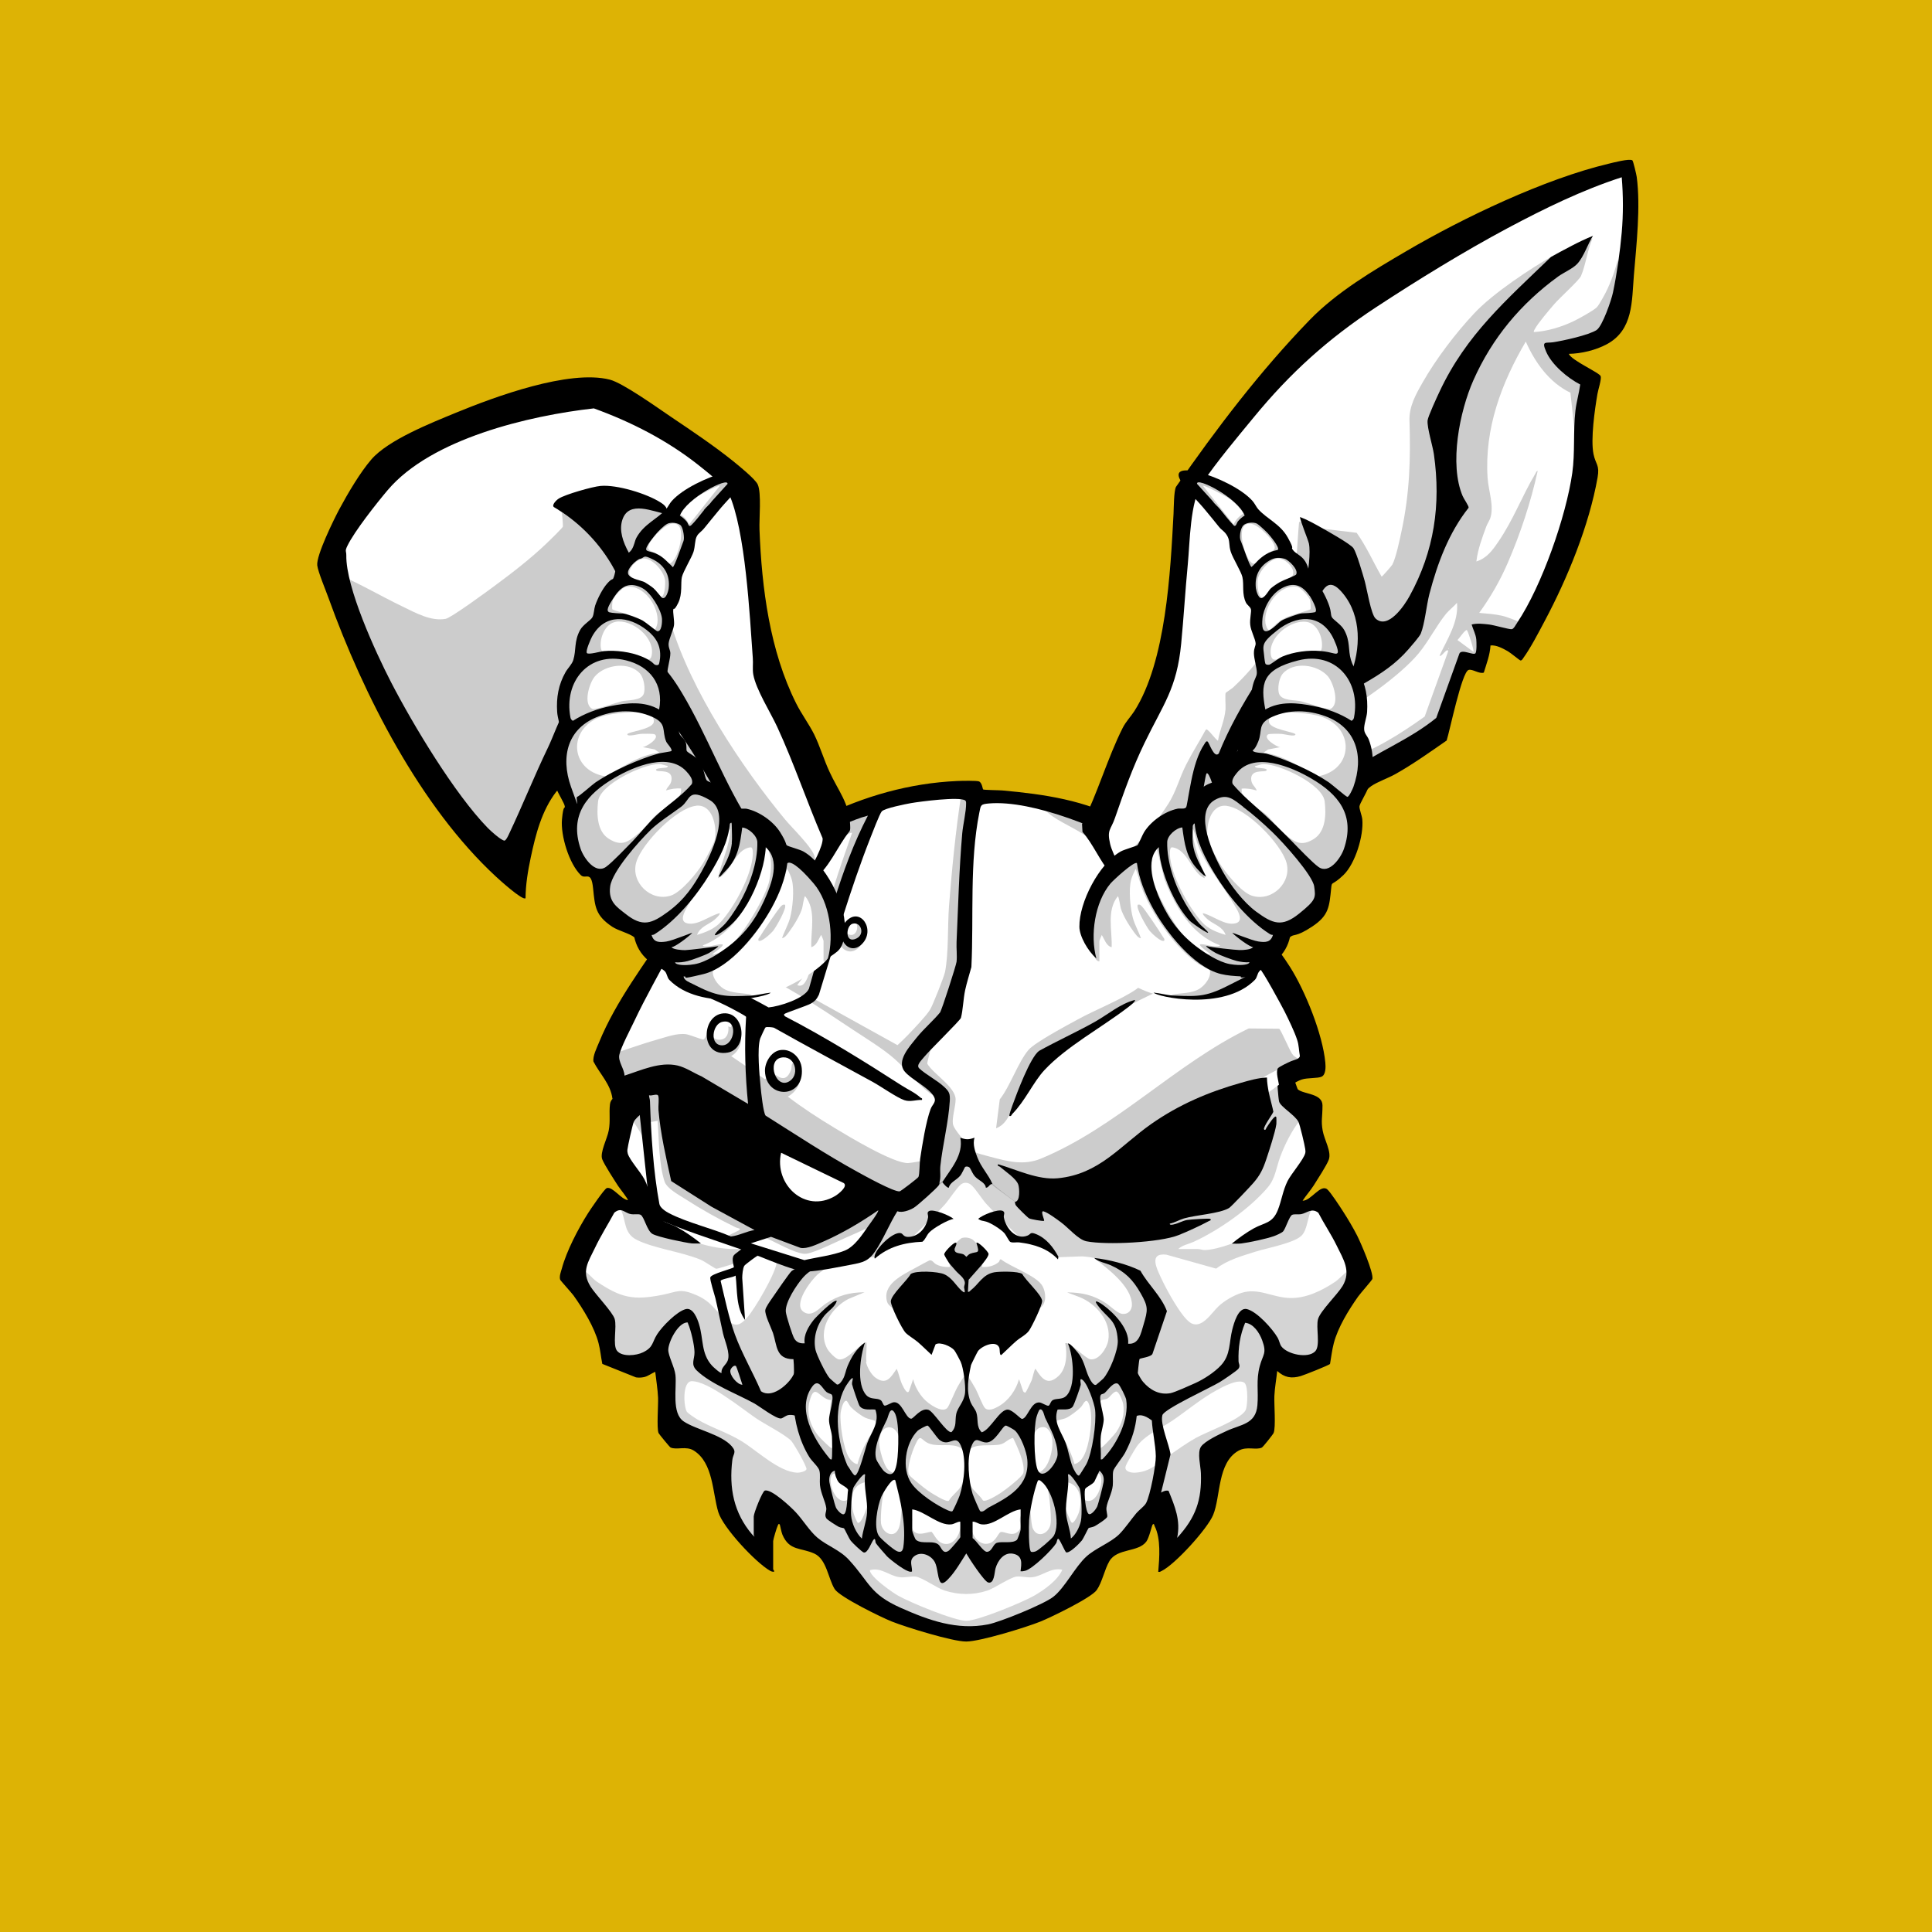 <?xml version="1.0" encoding="UTF-8"?>
<svg xmlns="http://www.w3.org/2000/svg" viewBox="0 0 2048 2048">
<style>
  .outline { fill: #000000; }
  .fill { fill: #ffffff; }
  .shading { fill: #aaaaaa; opacity: 0.5; }
</style>


<g class="background">
  </g><g class="background"><path class="color" id="color-yellow" d="M2048,0v2048H0V0h2048Z" style="fill: #ddb305" fill="#ddb305"/></g><g class="background">
</g>
<g class="trait-group" data-category="jaw">
  </g><g class="trait-group" data-category="jaw"><!-- Generator: Adobe Illustrator 29.1.0, SVG Export Plug-In . SVG Version: 2.1.0 Build 142)  --></g><g class="trait-group" data-category="jaw">
  </g><g class="trait-group" data-category="jaw"><defs>
    
  </defs></g><g class="trait-group" data-category="jaw">
  </g><g class="trait-group" data-category="jaw"><path id="fill-jaw" class="fill" d="M1396.7,1438.7c-6.7,4.3-46.8-1.7-48.7.3l-12.2,69.8-57.2,29.3-1.4,1.6c-1.5,11.9,1.5,24.2.9,35.9-.3,4.9-1.3,15-2.3,19.7-.6,2.8-13.7,32.2-15,33.5s-16.1,8.9-16.7,8.3l-9.5-50-51,52c-7.7,5.7-20.7,9.3-27.5,15.5-14,12.7-25.2,37.4-42.1,47.9-5.4,3.3-61.3,25.7-66.7,26.3-13.8,1.7-33-3.3-47.7.2-17.7-10.3-50.1-16.2-66.1-26.9-14.3-9.6-28.3-35.6-41.4-47.6-6.7-6.1-19.9-9.6-27.5-15.4l-51-52-9.6,48.4c-.6.9-.9,1.7-2.2,1.5-.8,0-13.8-7.6-14.4-8.2-1.4-1.4-15.9-33.3-16.2-35.3l-.5-54.4-58.2-30.3-12.3-69.7c-8.1-1.2-45.1,3.9-49.5-1l-37.1-85-.5-3.4,31.5-70.6c5.3-1.6,29.1,0,31.3-6.7.8-2.3-.6-19.5-1.3-22.4-2.2-8.4-16.2-24-19.8-33.2-.7-1.7-1.2-3.1-.6-5,4.7-11.3,10.3-22.3,14.1-34,7.3-22.4,7.2-42.6,16.9-65.1,47.5-110.2,188.9-176,299.9-200.1,44.7-9.7,79.8-1.5,122.7,11.2,98,28.9,222.6,97.5,259,199,6.8,19,7,38.1,13.5,57.5,3.8,11.2,10.1,22.1,13.7,33.4,0,1.4-8.3,16.4-9.8,19.1-2.4,4.3-9.7,13.4-10.7,17.3-1.8,6.8-.6,15.6-2.3,22.5,9.9,7.9,21.3,4.2,32.4,6.5,9.6,23.9,23.5,46,31.4,70.6-9.8,26.3-22.2,51.8-33.2,77.7-1.3,3-1.7,9.3-5.1,11.4h0Z"/></g><g class="trait-group" data-category="jaw">
  </g><g class="trait-group" data-category="jaw"><path id="shading-jaw" class="shading" d="M1380.8,1185.8c-.2.4-2.1.7-2.8,1.7-8.6,10.8-16.2,26-21,39-4.2,11.4-5.1,22.7-13,32-18.8,22.4-51.8,45.5-78.3,57.7-5.4,2.5-12.5,3.7-16.7,7.8h20.5c2.7,0,5.1,1.2,7.9,1.1,18.1-.2,64.4-19.8,77.5-32.6,5.7-5.5,14.1-15.7,15-23.5,1.8,0,.7,2.4,1.5,4,3.1,5.9,15.5,5.2,21.5,6,.2,1.6-1.5.7-2.3,2.2-4.6,8.3-4.4,21.6-10.6,28.3-7.5,8.1-37.1,13.5-48.8,17.2-14.5,4.6-29.8,8.8-42,18.1l-52.8-14.8c-19.3-2.3-9.9,15.4-5.3,25.3,5.2,11.3,20.7,40,30.4,46.6,11.9,8.2,22.7-10.2,30-17,6.3-6,16.2-11.8,24.6-14.4,17.7-5.6,32.3,4.7,50.5,5.4,17.4.8,34.6-7.7,48.8-17.2,3.6-2.4,14.6-13.9,17.2-13.8,1.7,0,3.3,6.1,1.8,7.8-10.1,24.3-21.6,48-31.8,72.2-3.7,8.8-.8,14-13,15-9.3.7-15.8-1-24.2-1.8-4.8-.4-11.8,2.5-17.3-.2l-12.9,70.6-59,30.5c.4,11,2.6,23.6,2,34.5-.3,5.7-1.3,15.4-2.1,20.9-.5,3.1-13.4,31.4-15.4,33.6-3,3.2-11.6,6.2-15.5,9-.8-4.9-2.7-10.6-3-15.5-.6-11.2,2-11.3-2.7-23.2-.4-1.1-1.9-1-2.2-2-.8-2.2-.8-6.7-1.1-9.2l-2.3.2-50.2,51.8c-7.7,5.2-19.5,8.7-26.5,14.5-14.2,11.7-24.4,36.1-41.5,47.5-6.7,4.5-54.2,25.7-61.2,26.8-9.9,1.5-51.8,1.6-61.5,0-6.9-1.2-49.7-20.5-57.3-24.7-15.8-8.9-30.2-37.8-44.4-49.6-6.9-5.7-19-9.3-26.5-14.5l-51-52c-1,8.1-7.3,16-8.1,24-.6,6.2.6,14.6-.3,21.6-.2,1.7-3,1.8-2.1,4.4-.6.7-14.6-8.1-15.5-9-1.7-1.8-15-30.8-15.4-33.6-.7-4.4-.9-13-1.1-17.9-.5-12.2.6-24.4.5-36.6l-58.5-31.4-13-69.5-48.8-.2-38-86.6.9-6.2c8.2.4,11.8,8.2,18.6,12.7,25.3,16.9,38.4,19.8,68.5,13.9,17.1-3.4,19.1-7.5,37.2.4,15.9,7,19,16.2,30.6,25.4,9.6,7.6,13.6,7.9,22-1s31.8-49.1,32.1-60c.2-8.7-6.4-8.1-13.3-7.2-8.6,1.1-48.4,15.1-51,14.6-1.7-.4-12.3-7.9-16.5-9.6-20.3-8.4-48.8-11.8-67.2-20.8-14.9-7.3-11.3-20.9-17.7-33.2-.9-1.6-2.5-.6-2.3-2.2,6.3-.9,17,0,21-5.5,1-1.4.3-3.7,2-3.5,3,11.7,15.2,23.9,25.1,30.4,21.2,13.8,50.4,23.7,75.4,23.5h20.5l-34.7-16.8c-19.1-10.8-48.2-33.1-61.8-50.2-6.2-7.8-7.1-18.3-10.5-27.5-6-16.6-14.4-32-25-46,1.3-9,6.5-19.6,7.8-28.2,1.9-12.9,1.8-19.5,6.5-32.5,36.4-101.1,159.2-169,256.8-198.2,49.9-15,102.4-18.2,153.2-5.2,103.5,26.4,242.6,100.3,277.2,208.8,3.4,10.5,3,17.3,4.8,27.2.8,4.7,8.9,28.4,7.6,30.6l-.5-.2ZM1195.9,1382.1c-32.3-16.1-63.1-35.3-95.9-50.7-17.5-18.7-37.4-36.6-54.6-55.4-4.8-5.3-11.2-16-16-20-3-2.6-7.4-3-10.6-.6-4.5,3.4-12.7,16.4-17.4,21.6-16.7,18.6-36.8,35.6-53.6,54.4-32.9,15.3-64,34.2-96,51.2-.6,2.8,12.4,35,14.6,40.3,2.9,7.1,12.1,31.7,16,36.1,7.1,8,36.5,26.3,47,33,19.8,12.7,36.1,22.9,59.3,28.7,27.3,6.8,39.7,7.1,67,.6s43-16.6,65.7-31.3c10.4-6.8,35.9-22.5,43.4-30.6,4-4.4,12.7-27.4,15.6-34.4,2.1-5.1,16.8-41,15.5-42.9M728.3,1496.7c1.6,2,8.2,6.3,10.7,7.8,14.7,8.8,31.8,13.8,46.9,23.1,16.8,10.2,40.2,33.1,59.6,33.5,2.3,0,8.7-1.2,9.4-3.7s-13.6-27.6-16.4-30.3c-7.3-7.1-27.5-17.2-37.2-23.8-15.2-10.3-50.3-39.1-67.9-39.2-10.5,0-8.7,28.1-5.1,32.7h0ZM1319.7,1466.3c-5.9-5.9-24.1,4.1-30.4,7.6-16.2,8.9-31,21.4-46.2,31.8-12.7,8.7-30.1,15.7-38.6,28.4-2.2,3.4-10.8,17.7-11.4,20.7-1.1,5.3,6.2,6.5,10.3,6.3,16-.9,23.4-9.7,35.2-17.8,9.2-6.3,19.3-13.6,29-19,11.7-6.6,47.1-19.2,52.7-29.3,2.4-4.3,2.8-25.2-.7-28.6h0ZM1126,1664c-12-2.7-20.7,6.6-31.6,7.9-5.7.7-12.2-1.2-16.6-.7-7.1.8-22.9,12.1-31.2,14.9-14.8,4.9-30.2,4.7-45.1,0-8.8-2.8-23.9-14.1-31.2-14.9-4.4-.5-10.9,1.4-16.6.7-11-1.3-19.9-11-31.6-7.4,0,6.9,23.8,23.5,30,27,12.5,7.1,59.8,26.8,72.5,26.6s59.9-19.8,72.2-26.9c10.3-6,24.6-16.2,29.3-27.2h-.1Z"/></g><g class="trait-group" data-category="jaw">
  </g><g class="trait-group" data-category="jaw"><path id="outline-jaw" d="M676,1140c5.2-3.1,18.7-3.2,19.1,4.5,0,2.3-.8,11.2-1.1,14-.3,3-.9,8.4-2.1,10.9-2.5,4.9-17.3,13.6-20.1,19.9-1.2,2.6-6.4,25.9-6.7,29.3-.2,1.7,0,2.8.4,4.4,2.1,6.9,13.8,19.7,17.7,27.3,5.7,11,7.2,24.3,12,35s13.5,10.7,22.5,15.6,17.7,11.1,25.3,17.2c-3.1,0-6.3.2-9.4,0-7.7-.8-35.8-6.7-41.8-10-6.1-3.3-8.8-18.4-12.8-20.4-2.5-1.2-7,0-10.3-.7-6.7-1.2-9.9-7.8-17.5-1.5-6.7,12.4-14.3,24.3-20.4,37.1-7.4,15.4-14.8,25.1-4.8,41.2,5.2,8.4,23.4,27,25.6,34.4,2.5,8.4-2.4,27.4,2.4,33.6,5.4,6.9,20.6,5.2,27.7,1.7,11.1-5.5,9.2-10.1,14.9-19.1,5.3-8.3,20.9-24.3,30.4-26.7,7.7-1.9,12.3,10.3,14,16,4.9,15.9,2,31.2,13.9,44.1,1.1,1.2,9,8.5,10,7.5-.8-5.6,4.8-8.4,6.5-13,3-7.9-3.1-20.6-5-29-2.8-12.3-5.1-24.7-8-37-1-4.1-6.2-19.9-5.4-22.3,1.2-3.8,23.7-9.1,24.9-10.7.4-.5-2.9-8.7,0-12.6,1.3-1.8,8.8-6.8,11.1-8.9,3.9-3.5,23.1-22.9,25.7-23.4,4.4-.8,5.2,2.4,8,3.6,5.1,2.1,10.8,2.5,15.7,4.3,1.1.4,2.4.5,2.5,1.9-11.2,6.3-23.6,13-34.3,20.2-2.7,1.8-16.6,11.8-17.6,13.4-1.6,2.6-2.2,9.7-2.2,12.9l3,44.5c-9.8-13.1-8.1-31.3-10-47-2.5,1.9-15.3,3.5-15.9,5.6,4.5,18.6,8.6,38.8,15.1,56.7,7.3,20.1,19.2,40.4,27.7,60.3,11.1,7.8,27.2-5.8,33-15,5.6-8.7,8.1-23.6,22.5-13.5,11,7.7,22.9,21.4,33.5,30.5,48.3,41.3,92.1,59.6,157.4,50.3,40-5.7,69.7-25.7,99.7-51.3,6.2-5.3,32.4-31.5,37.5-32.5,11.9-2.2,14.8,13.8,21.4,21.5,7.4,8.7,17.4,14.2,29.1,12,4.4-.8,21.2-8.4,26.3-10.7,9.2-4.2,20.3-11.4,27.2-18.8,10.4-11.3,8.4-24,12-38,1.7-6.6,6.3-23.8,15.5-21.6,10.7,2.6,27.2,21,32.6,30.4,1.7,3,2.2,6.8,3.9,9.1,6.3,8.5,28.5,13.3,36,5.1,5.6-6.1.4-25.5,2.9-34.1s20.4-25.8,26-35c9.4-15.8.8-28.3-6.5-43.3-5.8-11.8-13.2-22.7-19.2-34.3-7.1-5.6-12.2.4-18.5,1.5-2.9.5-6.9-.4-9.3.7-3,1.4-6.8,14.4-9.5,17.5-1.4,1.6-7.6,4.3-9.9,5.1-8,2.8-25.7,6.6-34.3,7.7-3.4.4-6.8.2-10.2.2,6.6-5.5,15.7-12,23.3-16.2,11.5-6.3,19.8-5.1,25.5-19.5,3.9-9.8,5.3-20.7,10.3-30.7,3.9-7.7,16.9-22.6,18.7-29.4.4-1.7.2-2.8,0-4.5-.6-4.4-5.6-25.6-7.2-28.8-3.7-7.3-19-15.9-20.5-21.5-.8-3.2-2.6-24.3-1.6-26.4,2.1-4.5,12.7-3.4,16.5-1,.5,1.9,4.4,14,5,14.5,6.2,5.3,26.1,4.1,26.1,17s-1.7,15.9.2,26.7c1.7,9.8,9.7,22.5,6.4,31-2.3,6-12,20.9-15.9,27.1-3.6,5.6-8.1,10.6-11.8,16.2,8.8.3,18.9-17.9,26.1-12.1,3.4,2.8,13.7,18.6,16.7,23.3,5.1,7.9,10.9,17.6,15.1,25.9,3.9,7.8,17.4,38.8,16.1,45.8-.2,1.2-13,15.6-15.2,18.8-10,14.2-21.3,32.5-25.7,49.3-1.9,7.2-2.7,14.7-4,22-1,1.4-27.6,11.9-31.1,12.9-10,2.9-17.2,1.5-24.9-5.4-.9,8.8-2.6,17.7-3,26.5s1.7,33.1-.8,39.2c-.6,1.5-11.3,15-12.5,15.5-6.3,3-15.7-1.7-24.7,3.3-22.6,12.7-18.8,48.5-26.9,68.1-6,14.6-40.4,52.5-54.6,59.4-1.2.6-2,1.3-3.6.9,1.2-14.7,3-35.1-3.9-48.6-.4-.8-.4-3.2-2.1-1.4-.7.7-3.6,13.8-6.6,17.9-8.6,11.7-30.9,6.8-39.2,20.8-5.2,8.9-7.6,22.3-13.4,30.6s-48.5,28.9-59.6,33.4c-15.1,6.1-64.1,21.2-78.8,21.2s-63.4-15.1-78.8-21.2c-11.1-4.4-55.3-26-60.6-34.4-6.9-11.1-8.5-31.6-21.5-37.6-14.4-6.6-26.5-2.6-33.9-20.1-1.1-2.5-2.5-10.3-2.8-10.7-1.3-1.6-1.8.4-2.2,1.3-1,1.8-4.8,14.6-4.8,16.2v30c0,.3,1.4,1.4,1,2.5-1.7.2-3-.3-4.4-1.1-15.2-8.7-49.8-45.6-54.8-62.2-6.2-20.6-5.2-52.1-25.9-65.1-8.2-5.2-18.3-.3-24.7-3.3-.9-.4-12.2-14.2-12.7-15.3-2.1-5.2-.2-29.6-.5-37.4-.4-9.1-2-18.5-3-27.5-4,1.6-7.6,4.7-11.9,5.6-2.8.6-5.6.7-8.5.3l-35.7-14.3c-1.5-7.3-2.1-14.8-4-22-4.3-16.8-16.4-36.3-26.5-50.5-2.2-3-13.9-15.8-14.2-16.8-1.1-3.6.8-8.3,1.8-11.8,5-18.6,17.3-42.1,27.6-58.4,2.5-4,17.5-26.2,20.1-26.9,6.2-1.8,15.2,12.1,22.3,12.8.7-.7-9.3-13.3-10.4-15.1-4-6.2-14.5-22.3-16.8-28.2-2.7-7.1,5.4-22.1,6.9-30.5,1.9-10,.2-18.4,1.3-27.7,1.2-11,17.6-11.6,25.8-15.7,2.1-4.7,2-9.6,3.2-14.8h.4v-.2ZM799,1627.5v-20c0-3.5,9.1-26.6,11.7-27.4,6.9-2.2,27.9,17.6,32.8,22.9,7.6,8.1,14.7,20,23,27,10.5,8.8,23.6,12.8,33.5,23.6,22.2,24.2,21.6,36,55.1,50.9,29.5,13.1,59.4,23.9,92.4,17.4,12.7-2.5,58.9-21.3,68.9-29.1,12.4-9.6,23.1-31.8,35.2-42.8,9.6-8.8,25.5-14.6,34.6-23.4,6-5.9,12.7-15.8,18.4-22.6,2.8-3.3,8.4-7.2,10.3-10.7,4.4-8.2,10.5-40.4,10.3-49.8-.3-12.5-3.5-25.3-4.2-37.8-17.1-12.8-20.5-.4-31.4,9.3-16.5,14.9-41.1,22.8-63,25-69.4,7-135.6,7-205,0-22-2.2-46.4-9.9-63-25-7-6.3-10.5-15.9-22-15.1-3.7.3-6,3.1-8.5,3.7-4.9,1-22.9-12.7-28.3-15.8-18.4-10.2-46.1-20.5-61.1-34.9-6.9-6.6-2.4-11.8-2.5-19.5s-3.8-23.4-6.8-30.2c-.5-1.1.2-1.5-1.7-1.3-9.4,1.3-19,20.2-19.3,28.8-.2,6.3,6.7,18.5,7.6,26.9,1.5,13.9-4.4,40.4,8.8,49.2,12.8,8.6,39.9,13.7,50.8,26.2,5.7,6.6,1.5,7.9.7,14.6-3.6,29.6,1.4,55.9,20.9,78.9.5.6,3.9,4,2,1h-.2ZM1248,1630c19.4-21.2,26.1-39.8,25-68.5-.3-7.8-4-21.4,0-27.8,4-6.1,20.2-13.6,27.2-16.8,15.2-7.1,31-7,32.7-27.3,1.3-14.8-1.6-26.3,2.5-41.5,3.4-12.7,7.8-13.2,2.5-27.5-2.8-7.7-9.2-17.6-18-18.4-5.5,13.3-7.4,26.1-7,40.5,0,3,2.2,4.9,0,8.1-1.5,2.2-16.5,12.2-19.8,14.2-9.2,5.7-59,28.5-60.9,35.1-2.7,9.4,7.3,31.3,8.6,41.6l-10,40.5c2.4-1.4,5-2.6,7.9-1.9,6.7,16.4,13.1,31.6,9.1,49.9v-.2h.2ZM780,1448c-2-1.4-5.5,2.6-5.8,4.7-.9,5,7.2,15.1,12.8,15.2-.9-2.6-6.1-19.4-7-20h0Z" class="outline"/></g><g class="trait-group" data-category="jaw">
</g>
<g class="trait-group" data-category="mouth"><path id="fill-muzzle" fill="#fff" d="M1125 1622c-3.4-2.3-6.5 6.6-8 8.5-3.7 4.7-17.7 19.6-23.5 19.5-2 0-5.3-4.8-7.8-6.2-7.4-4.3-19.1-5.3-26.8-1.4-4.2 2.2-10.1 9.4-13.4 9.7-7.7.5-10.7-10.3-17-11.2-2.3-.3-9.7-.3-11.5.6-3.2 1.4-8.9 10.8-13.7 11.3-3.1.3-10.3-8.4-13.4-10.2-6.5-3.8-16.5-3-23.5-.6-4.3 1.5-10.5 8-12.8 7.8-5.8-.5-18.9-14.5-22.7-19.3-1.6-2-2.1-4.7-3.5-6.4-5.4-6.8-5.6 3.9-7.6 7.3-9.4 15.7-21-13.3-24.8-18.9-2.4-3.5-7.2-5.7-10-9-9.7-11.6-6.4-27.5-10.3-40.7-1.7-5.8-11.6-19.5-14.9-27.1-10-22.6-12.3-43.5-10.8-68.2-2.4-7.1.4-27.9-4.5-32.5-2.1-2-6.1-2.7-8.5-4.5-5.9-4.5-12.8-32.2-11.9-39.8 1.1-9.4 12.1-25.4 18.4-32.6 12.3-14.3 37.4-24.6 56-26 4.8-.4 28.1 1.1 29.5.5s5.1-5.4 7.1-6.9c8.7-6.5 17-9.5 27.7-11.3 3.7-.6 7.6.4 11-1 3.1-1.3 11.4-13.2 17.3-16.7 10.5-6.1 38.9-5.7 51.5-4.6 5.7.5 13.4 3.6 18 7 3.7 2.8 11.2 13.2 13.8 14.2 3.3 1.4 7.3.4 11 1 8.9 1.5 16.5 3.9 24.1 8.9 2.7 1.8 9.7 8.9 10.7 9.3 1.3.6 23.9-.9 28.5-.6 16.1 1.1 33.8 7.8 46.8 17.2 12.1 8.8 30.2 32.8 28.7 48.3-.4 4.3-7 26.5-9.2 29.8-3.6 5.6-10.6 4.5-13.7 10.3l-3.2 43.8c2 20.7-2.7 38.4-11.1 56.9-3.2 7-11.5 17.9-13.4 23.6-4.4 13-.9 27.8-9.6 40.4-2.9 4.2-8.2 6.2-10.8 10.2-1.6 2.3-2.2 5.7-3.8 8.2-2.8 4.2-10.6 16.7-16.2 14.9-7.1-2.2-6.8-12.8-8-13.6h-.2Z" class="fill" data-original-prefix="fill"/></g><g class="trait-group" data-category="mouth"><path id="fill-teeth16" fill="#fff" d="M995.3 1525.7c11 9.5 17.2-6.6 23.2 6.3 6.5 14.1 3.7 38.4-1 52.9-.7 2.1-7.1 16.9-8 17.1-1.2.3-3-.4-4.2-.9-12-5.1-31.7-18.1-39.1-28.9-10.6-15.5-6.4-42.9 6.8-55.8 1.3-1.3 9.1-5.6 10.4-5.3 1.5.3 9.4 12.3 12 14.5h-.1Z" class="fill" data-original-prefix="fill"/></g><g class="trait-group" data-category="mouth"><path id="fill-teeth15" fill="#fff" d="M1039.1 1601.9c-.8-.5-7.5-16.1-8.1-18.4-4.1-13.8-6.5-36.9-1.3-50.3 4.6-12 8.1-4.3 15.8-4.2 9.5.2 17.3-18.2 20.8-17.9 1.2 0 8.5 4.2 9.7 5.3 6.3 6.2 12.2 22.3 13 31 2.4 28-20.3 39.6-41.3 50.7-2 1.1-5.7 5.5-8.6 3.7Z" class="fill" data-original-prefix="fill"/></g><g class="trait-group" data-category="mouth"><path id="fill-teeth14" fill="#fff" d="M904 1461c0 2.2-1.1 3.8-.8 6.2.2 1.8 7.1 22 8 23.1 3.9 5.1 11.2 3.2 16.7 3.8 4.9 13.5-4.2 23.8-8.6 35.6-2 5.3-8.7 33.1-12.8 34.2-1.8.5-6.8-9.1-8.3-10.7-10.3-23.9-15.3-58.4-2.6-82.2.6-1.2 7.1-11.6 8.4-10.1Z" class="fill" data-original-prefix="fill"/></g><g class="trait-group" data-category="mouth"><path id="fill-teeth13" fill="#fff" d="M1144 1564c-2.1 1.4-6.1-7.1-6.8-8.7-3.2-7.9-4.4-17.4-7.5-25.5-4.3-11.6-13.6-22-8.6-35.6 4.8-.6 12.3 1.2 15.9-2.9 1.3-1.5 8.1-20.6 8.6-23.2.3-1.8-1.4-7 .9-6 6 2.7 13.7 26 14.4 32.6 1.4 13.9-2.9 45-9.3 57.4-.8 1.5-7 11.6-7.6 11.9" class="fill" data-original-prefix="fill"/></g><g class="trait-group" data-category="mouth"><path id="fill-teeth12" fill="#fff" d="M1093.1 1644.9c-2.9-1.8-2.4-28.5-2.1-33.4.7-10.5 5.2-31.2 8.9-41.1 1.1-2.8 2.4-1.4 4.2 0 12.2 9.6 21.1 44.8 12.8 57.9-1.9 3-15.6 14.9-18.9 16.1-1.3.5-3.8 1.1-4.8.4Z" class="fill" data-original-prefix="fill"/></g><g class="trait-group" data-category="mouth"><path id="fill-teeth11" fill="#fff" d="M949 1569c5.5 22 11.1 44.4 9 67.5-.5 5.2-.9 10.3-7 8-3.4-1.3-17.5-13.4-19.5-16.5-5.8-9.2-1.4-31.3 2.7-41.2 1.2-2.9 11.3-21 14.8-17.7Z" class="fill" data-original-prefix="fill"/></g><g class="trait-group" data-category="mouth"><path id="fill-teeth10" fill="#fff" d="M881.7 1478.3c3.1 2.8-2.7 21-2.8 26.2 0 5.9 2.6 12.4 3.1 18 .2 2.1.7 24.5-.5 24.5-1.5.2-2.1-1.1-2.9-2.1-15.6-18.9-34.8-51.8-17.4-75.3 6.5-8.8 10.5 2.1 14.9 5.8 1.8 1.5 4.9 2.1 5.7 2.8Z" class="fill" data-original-prefix="fill"/></g><g class="trait-group" data-category="mouth"><path id="fill-teeth9" fill="#fff" d="M1185.7 1467.3c1.9 1.6 7.8 13.7 8.2 16.2 3.2 20.7-9.8 47.3-23.9 61.9-.9 1-1.3 1.9-3 1.5.5-8-.7-16.6 0-24.5.4-5.4 3.1-12.3 3.1-18s-6.1-23.4-2.8-26.2c.6-.6 2.5-.6 3.8-1.7 3.4-3 10-13.1 14.7-9.3Z" class="fill" data-original-prefix="fill"/></g><g class="trait-group" data-category="mouth"><path id="fill-teeth8" fill="#fff" d="M1018 1613v16.5c0 .9-10.8 13.2-11.9 14.1-6.3 4.8-8-2.6-10.6-5.5-5.5-6-17.9-.4-24.4-5.6-1.2-.9-4.1-8.8-4.1-9.9v-22.5c12.9 1.7 28.3 17.5 41.4 15.9 3.5-.4 6.1-3 9.6-2.9Z" class="fill" data-original-prefix="fill"/></g><g class="trait-group" data-category="mouth"><path id="fill-teeth7" fill="#fff" d="M1031 1613c6.3 1.3 9.1 4 16.1 2.6 10.6-2.2 24.3-14.8 33.4-15.6 2-.2 1.4 0 1.2 1.3-.8 6.5 2.4 27.5-4.4 31.6-7 4.2-18.8-.3-23.4 4.6-2.1 2.2-3.6 8-8.4 7.6-1 0-14.6-13.5-14.6-14.6V1613z" class="fill" data-original-prefix="fill"/></g><g class="trait-group" data-category="mouth"><path id="fill-teeth6" fill="#fff" d="M1102.5 1494c3.3-.8 4.5 6.9 5.3 8.7 5.6 12.1 13 24.8 13.3 38.8.2 9-16 29.8-21.3 16.2-4-10.4-4.1-44.8-1.1-55.5.4-1.6 2.4-7.9 3.8-8.2" class="fill" data-original-prefix="fill"/></g><g class="trait-group" data-category="mouth"><path id="fill-teeth5" fill="#fff" d="M937.3 1559.7c-1.9-1.6-7.8-10.5-8.5-13-3.6-12.1 6-31.3 11.4-42 1.6-3.1 3.3-14.7 8-7.4 5.5 8.5 4.3 41.5 2.7 52.1-1.2 7.7-3.6 18.7-13.6 10.3" class="fill" data-original-prefix="fill"/></g><g class="trait-group" data-category="mouth"><path id="fill-teeth4" fill="#fff" d="M917 1563c-1.8 13.4 2.9 27.5 2 40.5-.6 9-4.4 18.4-5.5 27.5-6.2-6-10.5-16.1-11.4-24.6-.5-5.2.7-24.7 2.4-29.3.6-1.6 10.5-16.2 12.4-14.1Z" class="fill" data-original-prefix="fill"/></g><g class="trait-group" data-category="mouth"><path id="fill-teeth3" fill="#fff" d="M1135 1631c-.4-8.9-4.4-17.8-5.1-26.5-1-13.8 3.7-27.6 2-41.5 2.2-2.4 11.9 13 12.5 15 2 6.6 2.6 27.4 1.2 34.3-1.3 6.3-5.5 14.9-10.8 18.7z" class="fill" data-original-prefix="fill"/></g><g class="trait-group" data-category="mouth"><path id="fill-teeth2" fill="#fff" d="M1154.1 1604.9c-3.4-2-5.1-22.3-3.9-26.2.8-2.6 8.9-5.2 10.2-8.8l5.1-10.9c3.8 3.4 5.1 7.2 4.3 12.2-.7 4.2-5.4 22.7-6.9 26.2-.9 2.2-6.1 9-8.8 7.5" class="fill" data-original-prefix="fill"/></g><g class="trait-group" data-category="mouth"><path id="fill-teeth1" fill="#fff" d="M885 1559c-.3 3.7 1.7 9.4 4 12.2s9.5 5.2 10 8.3c-2 8.4 1.6 19.2-5.7 25.4-3.6-1.1-6-4-7.4-7.4s-6.5-23.6-6.9-27.1c-.5-4.2 1.2-10.6 5.9-11.4z" class="fill" data-original-prefix="fill"/></g><g class="trait-group" data-category="mouth"><path id="outline-shading-mouth2" fill="#000" d="M918 1443.5c.8 5.3 5.6 13.8 10.1 16.9 11.5 8.3 16.2-.3 22.4-9.4 2.5 5.4 3.4 11.5 6 17 1.4 2.8 5.7 12 7.5 5.5l4-11.5c1.6 7.5 6.3 15.4 11.5 21 4.3 4.7 18.8 15.4 24.6 9.6 2-2.1 8.3-17.9 10.8-22.2 1.2-2.2 7.8-13.8 9.7-13.3 1 .2 8.5 13.2 9.7 15.3 2.4 4.5 7.3 17.7 9.8 20.2 3.8 3.8 10.5.4 14.4-1.8 10.5-5.9 18.5-17.2 21.7-28.8l4.2 12.3c.3 1.2 1.9 2.4 2.8 1.7.6-.4 5.8-11.3 6.5-13 .8-2 2.8-12 4-12 6.8 10.7 12.9 18.4 24.5 7.5 8.6-8 9.3-23.8 7-34.5 3.5-3.1 21.1 16.1 26.6 16.9 9.1 1.4 17.6-11.8 19-19.9 3.5-20.5-12.9-39.2-30.9-46.2l-12.7-4.8c15.4 0 28.2 2.9 41.1 11.4 4.8 3.1 12.2 10.9 17.6 11.4 6.2.6 10.1-4.1 10-10-.4-19.3-25.8-38.1-39.7-48.8 15.4 2.4 34.6 11.8 45 23.5 7.8 8.8 19.1 25.1 19.1 37s-6.4 28.5-9.2 32.8c-3.3 5.3-11.7 5.4-13.4 10.6-.9 8.1-2.1 16.4-2.5 24.5-1.5 29 1.4 45.2-10.8 73.2-3.6 8.2-12.7 20.4-14.9 27.1-4.2 12.8-.7 26.4-9.1 38.9-3.2 4.8-8.4 6.7-11.2 10.8-1.7 2.5-2.4 6.1-4.2 8.8-4.5 6.7-14.6 23-21.6 8.9-1.6-3.3-1.3-12.9-6.7-6.2-1.4 1.7-1.9 4.4-3.5 6.5-3.7 4.7-17.7 19.6-23.5 19.5-2.2 0-4.5-4.1-6.6-5.4-7.9-5-21.1-6.3-29.2-1.4-7.3 4.4-9.5 13.6-18.1 6.8-8.6-6.7-6.4-10.8-20.1-9-5.6.7-11.4 12.6-16.9 12.1-2.8-.2-11.4-11.1-18.5-12.6-6.3-1.3-17.5.7-23 4.2-2.6 1.7-4.1 5.6-7.5 5.4-5.7-.3-19.8-15.8-23.6-20.5-1.2-1.5-4.4-10.6-7.1-6.9-2.5 3.4-.6 9.9-7.2 12.7-7 3-14.9-11.2-18.1-16.4-1.2-1.8-1.2-4.3-2.6-6.4-2-3-6.8-5.4-9.5-8.5-10.4-11.9-6.7-27.7-10.7-41.3-.8-2.6-5.6-8.5-7.3-11.7-18.4-35.7-16.4-45.6-18.4-84.6-.4-7.7-.6-20.7-2.2-27.8-1.5-6.2-11.1-6.1-14.2-11.8-3.4-6.1-9.3-29.6-8.6-36.4 1.2-10.3 16.2-31.2 24-38 10.5-9.2 26.2-16.5 40-18.5l-21.5 17c-7.2 6.4-26.8 32-14.8 39.9 9 5.9 16.7-4.5 23.7-9.1 12.7-8.4 25.3-11.8 40.7-11.8l-17.3 7.2c-18 9.4-33.1 32.7-22.1 52.8 1.7 3.1 8.6 10.4 12 11.1 9.1 1.7 20.7-15.4 29.5-18 .6 6.4-.9 14.3 0 20.5zm-37.1 40.6c-12.3-.5-17.1-20.2-22.8 1.5-3.4 13 1.2 26.4 9.4 36.5 1.5 1.8 12.7 13.1 13.9 12.9.8 0 2.5-2.3 2.8-3.2 2.9-7.1-3.2-12.2-4.2-19.2-1.5-9.8 0-18.7.9-28.4Zm301.8-8.9c-3.2.8-6.3 6-8.8 7.3-2.1 1.1-7.2 1-7.8 3.2-.5 1.7 3 10.8 2.9 14.8 0 3-1.5 13.9-2.2 16.8-.9 3.6-3.9 5.7-3.9 10.2s1.4 7.1 3.7 7.4c1.9.3 15-14.4 16.8-17 5.7-8.5 9-18.8 7.3-29.2-.5-3-4.4-14.5-8-13.6Zm-284.8 10c-4-2.3-6.5 9.9-6.8 12.5-1.2 10.5 3 38 8.7 47.1 1.9 3 5.4 6.9 9.2 7.3 3.7-15.6 12.6-29.2 21-42.5-2.3-.4-1.7-2.9-2.7-3.5-1.5-.9-7-1.9-9.7-3.1-4.7-2.2-12-7.7-15.6-11.4-1.2-1.2-3.8-6.2-4.2-6.3ZM1139 1552c8.3-2 11.9-12.2 13.9-19.6 3.1-12.1 6.1-33.4 1.1-44.8-3-6.9-5.8 1.7-8.3 4.1-3.9 3.8-11 9.3-16 11.6-2.5 1.1-7.8 1.8-9.1 2.7-.7.5-.5 1.8-1 2.7-.3.4-1.7.4-1.6.9 0 1 7.9 12.3 9.2 14.8 4.8 8.8 9.1 18 11.8 27.7Zm-197.7 5.7c8.1 8.1 9.5 0 10.5-7.3.8-5.6 2.7-20.6 1.7-25.4-3.6-17.2-21.3-15.9-21.6 3.6 0 6.8 4.6 24.3 9.4 29.2Zm161.5-44.5c-5 1.3-8.5 9.3-8.8 14.2-.2 4 2.4 28.5 3.8 31.3 2.5 5 7.5 0 9.8-2.7 6.8-8.3 11.6-30.7 4.5-39.5-2.7-3.3-4.8-4.4-9.2-3.3zM1023 1544c-.7-.7-.8-7-5.1-9.4-8.9-5-21.8-.8-32-4-10.4-3.3-9.4-13.1-16.1 1.8-2.9 6.4-9.1 24.4-6.3 30.7 1.1 2.4 17.8 15.6 21.2 17.8s18.2 11.7 21.1 10c3.1-5.6 9.3-9.5 12.6-14.9 1.8-2.8 4.1-11.5 4.6-11.9 1.6-1.7 1.7.5 2.1 1.4 1.6 3.6 2.1 6.8 4.5 10.5 3.3 5.2 9.2 9.3 12.4 14.6 3.1 1.9 15.5-5.9 18.9-8.1 4.5-2.9 22.9-17 23.9-21.1 2.2-9.7-6.6-28.3-10.9-37.2-4.9 1-7.8 5.2-12.7 6.7-9.2 2.8-28.2-1.6-33.7 6.3-.9 1.2-2.6 8.9-4.5 7zm-136 18c-.7-.6-3.5 0-4.5.9-6 6.2 2.4 31.6 14.6 27.6 4-1.3 3.8-9.4 2.8-12.9-1.1-3.9-7.2-4.1-9.8-7.2-2.1-2.5-2.7-8.2-3-8.5Zm274.1 0c-.3.3-.9 6-3 8.5-2.6 3.1-8.7 3.3-9.8 7.2-1 3.4-1.2 11.6 2.8 12.9 13.4 4.4 20.2-24.5 14.1-28.1-.9-.5-3.5-.9-4-.4Zm-216.4 7.2c-1.5.4-5.1 4.6-6 6.1-3.4 5.6-5.6 32.3-4.8 39.3 1.3 10.9 15.2 18 19.5 3.5 1.7-5.6 2.6-21.4 2.5-27.6 0-1.1-5.8-19.7-6.5-20.5-1.2-1.4-3.2-1.3-4.8-.8Zm153.3-.1c.2 6.6-5.4 14.7-6 20.6-.5 4.5 1 25.3 2.4 29.4 4.2 12.1 16.9 7.3 19.1-2.9 1.1-5.2 0-16.8-.6-22.6-1-9.7-1.7-25.5-14.9-24.5m-180 1.9c-20.5 3.8-17 28.7-9 43 4 2.9 10.4-17 10.7-19.8.9-7.5-2.9-15.5-1.8-23.2Zm218 43c2.5 1.8 7.2-9.1 7.7-10.8 3.9-12.8 1.6-30.1-13.7-32.2.5 7.4-2.8 16.2-1.9 23.4.3 2.7 6.4 18.5 7.9 19.6m-148.2 10.2c1.4.8 4.8 8.6 9.5 11 11.1 5.8 20.2-6.4 20.7-16.7.8-13.7-7.2-7.7-16.5-8.6-8.4-.8-15-4.8-21.8-9.2-5.5-3.5-13.6-14.6-14.7-1.4-.5 5.1 1.4 7.5 1.8 11.2s-2 5.9.5 10.7c4.8 9.3 18 1.3 20.7 2.8zm93.1-31.1c-2.1-1.5-19.7 12.7-23.9 14.4-2.3 1-7.9 2.3-10.5 2.5-10.5.9-18.8-5.4-16.4 11.4 1 7.3 7.9 15.8 16 15.1 9.4-.8 11.9-11.6 14.6-12.4 4-1.3 12.3 5.7 18.9-1.1 4.3-4.4 1.3-8.4 1.5-12.5 0-2.3 1.9-4.8 2-8.1 0-1.9-.8-8.5-2.2-9.4Z" class="outline" data-original-prefix="shading" opacity=".2"/></g><g class="trait-group" data-category="mouth"><path id="outline-shading-mouth1" fill="#000" d="M1041 1343c6.1.5 12.7-1 17.5-5 1.5-1.3.9-3.7 2.8-2.9 10.1 7.9 37.9 17.4 43.8 28.2 3.6 6.5 4.6 17.5-1.8 22.6-5.6 4.5-20.8 10.8-28 15-4.9 2.8-9.7 6.6-14.7 9.3-7.4 4.1-25.5 14.5-32.6 16.4-2.9.8-5.2.8-8.1 0-14.5-3.8-42.2-22.5-56.3-30.7-6.2-3.6-21.2-9.1-23.2-15.8-5.5-18.4 15.7-28.3 28.7-35.4 2.3-1.2 15.5-8.6 16.5-8.7 2.9-.3 4.2 2.9 6.7 4.2 4.2 2.3 10 3.2 14.7 2.8-.3-5.1-3.3-11.3-1.8-16.3.5-1.6 12.5-13.9 14.5-14.4 3.9-1 8.2-.3 11.6 1.9 1 .7 10.8 11.1 11.2 11.8 2.1 5-1.2 11.8-1.5 17" class="outline" data-original-prefix="shading" opacity=".2"/></g><g class="trait-group" data-category="mouth"><path id="outline-mouth3" fill="#000" d="M888 1333c-.7 1.9-2.2 2-3.8 2.7-12.3 5.2-24 8.3-33.2 18.8-6.6 7.6-18.9 26-18 36 .3 4 7.1 25.8 9.2 28.8 2.7 4 6.1 4.9 10.8 4.7-1.4-9 4.2-18.1 9.6-24.9 2.2-2.8 21.9-22.6 24.4-20.1-1.7 6.5-8.8 10.4-13 15.5-8.1 10-12.3 23.6-9.5 36.5 1.2 5.4 11.2 26 15 30 .6.7 7.1 6.3 7.5 6.5 2.4 1.2 5.6-3.8 6.5-5.5 2.5-4.3 3.1-9.7 5-14 4.4-10.2 9.3-18.3 18.5-25-5 13.9-9.5 44.6 1.5 56.1 4.6 4.8 11 2.5 15 5.1 2.1 1.3 2.5 5.4 4.2 5.8s7-3.1 9.4-3.5c9-1.4 12.6 16.9 18.7 17.4 2.5.2 10.2-12 18.4-9.4 5.5 1.8 19.2 24.8 24.4 23.6 5.8-5.9 3.6-12.3 5-19 1.5-7.6 8.3-12.6 9.4-22.6.8-7.2-1.7-26.6-4.7-33.1-1.1-2.3-5.5-10.7-6.8-12.2-3.4-4-15-9.2-19.8-6.1l-4.2 11.1c-4.8-4.4-9.5-9.2-14.5-13.5-3.7-3.2-10-6.8-13-9.9-4-4.2-15.6-27.9-15.7-33.2 0-6.8 17.5-22.4 21-29 5.4-4.1 29.2-2.8 35.7.2 8.4 3.8 12.4 12.1 18.5 17.5 5.2 4.5 2.5-1.7 2.5-3.6s.9-3.2.8-4.8c-.2-5.4-6.7-9.2-9.9-13.1-2-2.4-5.6-6.2-7-8.2-.9-1.3-4.9-7.8-5-8.8-.2-2.6 9.1-11.7 11.5-12.4 3.6-1-.5 5.5-.5 6.6-.4 5.2 5.9 4.1 9.3 5.6 1.2.5 3 2.7 3.2 2.7s2.4-2.7 3.8-3.2c7.8-3.2 11 1.2 6.8-11.7 1.6-1.7 12.5 9.1 12.9 11.7.6 4.5-17.6 23.1-21.1 27.5l-.8 12.7c1.7.4 2-.7 3-1.5 8.7-6.7 12.6-16.8 24.9-19.1 5.5-1 25.6-1.3 29.8 1.8 3.4 6.7 20.4 21.8 21 28.4.4 4.3-10.8 27.3-13.9 31.7s-9.8 7.6-13.8 11.2c-5.3 4.6-10.3 9.8-15.5 14.5-2.2.9-1.4-5.6-2.2-7.7-3.4-8.6-19-1.6-22.7 3.8-.7 1-7.1 13.9-7.3 14.7-2.7 12.8-5.5 27.3-.2 39.8 1.5 3.5 4.6 6.8 5.8 10.2 2.5 7.2-.5 15.2 5.8 21.2 9.4-2.8 19.1-24.9 27.9-24 5.2.5 13.2 10 14.9 9.8 5.8-.5 9.3-18.7 18.7-17.4 2.4.3 7.6 3.9 9.3 3.4s2-4.8 4.8-6.1c3.8-1.8 9.4-.4 13.3-3.7 11.5-9.7 8.1-43.1 2.5-56 1.6-1.7 11.3 10.4 12.4 12.1 5.1 7.8 6.1 15.5 9.7 23.3 1 2.1 4.8 9.8 7.8 8.2.4-.2 6.9-5.9 7.5-6.5 6.8-7.5 16-30.4 15.4-40.5-1.3-22.7-10.7-22.7-21.5-37.5-5.3-7.2 2.8-2.4 6 0 11.8 8.6 28 25.5 26.5 41 11.6 1.1 13.6-11.4 16.3-20.2 4.6-15.6 5.3-18.8-3.1-33.4-8.2-14.3-16.4-22.7-31.5-29.5-5.8-2.6-13.2-3.6-17.7-7.8 15.9 1.8 34.5 6.4 49 13.5 8.3 15 22.1 26.8 28.1 42.9l-15.2 44.9c-.9 3.7-13 4.8-13.8 5.8-.6.8-2.2 17.2-2.2 19.4-.2 31.7 2.4 50.4-13.1 79.9-2.6 5-12 16.3-12.6 19.4-.9 4.6 0 10.4-.5 15.5-.9 8.4-5.8 16.4-6.7 23.4-.4 3.5 1.3 7.7.8 9.7s-10.7 8.6-13.2 9.9c-2.2 1.2-5.7 1.5-6.5 2-.6.4-5.2 10.6-7.2 13.2-2.2 2.8-13.6 14.5-16.9 12.4-.6-.4-5.9-11.8-7.1-13.3-2.2-2.9-2.2 2.1-3.2 3.8-4.6 7.3-24.8 27-32.8 29.2-1.7.5-3.3.7-5 .5 1.1-8.2 2.6-16.6-8-18.6-9.7-1.8-16.2 7.5-18.5 15.6-1.2 4.3-1.2 16.7-7.8 14.9-4.3-1.2-20.3-25.6-23.2-30.8-5.5 8.6-11.5 19.1-18.5 26.5-1.8 1.9-6.9 7.7-9.3 3.3-2.8-5.3-2.5-14.6-5.5-20.5-3.8-7.2-14-11.7-21.2-6.8-6.6 4.6-2.9 10-3 16.5-3.4 3.4-23.5-12.8-26.5-15.9-1.5-1.5-11.4-13-11.9-14.1-.7-1.4-.2-6.3-2.6-3.3-2.1 2.6-6 14.4-10.2 13.3-2-.6-12-10.2-13.7-12.4-2.1-2.7-6.6-12.8-7.2-13.2-.8-.5-3.8-.6-5.8-1.7-2.5-1.4-11.8-7.1-13-9-2.3-3.8.4-6.7 0-10.8-1-7.2-5.8-15.5-6.7-24.4-.5-5 .6-10.7-.6-15.4-1-3.9-7.9-9.8-10.7-14.3-10.4-16.9-15.8-37.5-16.8-57.2-.8-15.6 1.6-31.1 0-46.5-18.8 0-17.3-14.5-21.7-27.8-2-5.8-9-19.6-8.1-24.5.6-3.1 5-9.2 7-12.1 2.9-4.3 18.7-27.3 20.9-29.1 1.7-1.4 8.5-4.5 10.7-5.3 9.6-3.2 28.2-7.1 38.2-8.3v-.7Zm16 128c-1.4-1.5-7.8 8.9-8.4 10.1-12.7 23.9-7.6 58.3 2.6 82.2 1.5 1.6 6.5 11.2 8.3 10.7 4.1-1.1 10.8-29 12.8-34.2 4.4-11.8 13.5-22.1 8.6-35.6-5.5-.6-12.8 1.4-16.7-3.8-.9-1.1-7.8-21.4-8-23.1-.2-2.4.8-4 .8-6.2Zm240 103c.6-.4 6.8-10.5 7.6-11.9 6.4-12.5 10.7-43.5 9.3-57.4-.7-6.6-8.4-30-14.4-32.6-2.3-1-.6 4.2-.9 6-.5 2.7-7.2 21.8-8.6 23.2-3.6 4.1-11.1 2.3-15.9 2.9-5 13.6 4.3 24 8.6 35.6 3 8.1 4.3 17.7 7.5 25.5.7 1.6 4.7 10.2 6.8 8.7m-262.3-85.7c-.8-.7-3.9-1.3-5.7-2.8-4.4-3.7-8.4-14.6-14.9-5.8-17.4 23.5 1.8 56.3 17.4 75.3.8.9 1.5 2.3 2.9 2.1 1.2 0 .7-22.5.5-24.5-.5-5.6-3.2-12.1-3.1-18 0-5.2 5.9-23.5 2.8-26.2Zm304-11c-4.6-3.9-11.2 6.2-14.7 9.3-1.3 1.1-3.1 1.1-3.8 1.7-3.3 2.9 2.8 21 2.8 26.2s-2.6 12.6-3.1 18c-.7 7.9.4 16.5 0 24.5 1.7.4 2-.5 3-1.5 14.2-14.6 27.2-41.2 23.9-61.9-.4-2.6-6.3-14.7-8.2-16.2Zm-83.2 26.7c-1.4.3-3.3 6.6-3.8 8.2-3 10.7-2.9 45.1 1.1 55.5 5.3 13.6 21.4-7.2 21.3-16.2-.2-14-7.6-26.7-13.3-38.8-.8-1.8-2-9.4-5.3-8.7m-165.2 65.7c10 8.3 12.4-2.6 13.6-10.3 1.6-10.6 2.8-43.6-2.7-52.1-4.7-7.3-6.5 4.3-8 7.4-5.3 10.7-15 29.9-11.4 42 .7 2.4 6.6 11.4 8.5 13m58-34c-2.6-2.2-10.5-14.2-12-14.5-1.3-.2-9.1 4.1-10.4 5.3-13.2 13-17.5 40.3-6.8 55.8 7.4 10.8 27.1 23.8 39.1 28.9 1.2.5 3 1.2 4.2.9.9-.2 7.4-15 8-17.1 4.7-14.6 7.5-38.8 1-52.9-5.9-13-12.1 3.2-23.2-6.3h.1Zm43.8 76.2c2.9 1.8 6.6-2.7 8.6-3.7 21.1-11.1 43.7-22.7 41.3-50.7-.7-8.7-6.7-24.8-13-31-1.2-1.1-8.4-5.2-9.7-5.3-3.5-.3-11.2 18.1-20.8 17.9-7.8-.2-11.2-7.8-15.8 4.2-5.2 13.4-2.8 36.6 1.3 50.3.7 2.3 7.3 17.8 8.1 18.4ZM885 1559c-5.2 1.1-6.5 7.6-5.8 12.2s5.4 23.4 7 27c1 2.2 6.2 8.5 8.7 6.7 3.4-2.4 3.2-20.7 4.1-25.4-.6-3-7.8-5.5-10-8.3s-4.3-8.6-4-12.2m269.1 45.9c2.7 1.5 7.8-5.3 8.8-7.5 1.5-3.4 6.2-22 6.9-26.2.8-5-.5-8.8-4.3-12.2l-5.1 10.9c-1.4 3.6-9.4 6.1-10.2 8.8-1.2 3.9.5 24.2 3.9 26.2M917 1563c-1.9-2.2-11.8 12.5-12.4 14.1-1.8 4.6-2.9 24.1-2.4 29.3.8 8.6 5.2 18.6 11.4 24.6 1.1-9 4.9-18.4 5.5-27.5.9-13-3.8-27.1-2-40.5Zm218 68c5.2-3.8 9.5-12.5 10.8-18.7 1.4-6.9.7-27.7-1.2-34.3-.6-1.9-10.4-17.4-12.5-15 1.7 13.9-3.1 27.7-2 41.5.7 8.7 4.6 17.6 5.1 26.5zm-186-62c-3.4-3.2-13.6 14.8-14.8 17.7-4 9.9-8.4 31.9-2.7 41.2 2 3.2 16 15.2 19.5 16.5 6 2.4 6.5-2.8 7-8 2.1-23.1-3.5-45.4-9-67.5Zm144.1 75.9c1.1.7 3.6 0 4.8-.4 3.2-1.2 16.9-13.1 18.9-16.1 8.3-13.1-.6-48.3-12.8-57.9-1.8-1.4-3.1-2.8-4.2 0-3.7 9.9-8.2 30.6-8.9 41.1-.3 4.8-.8 31.5 2.1 33.4ZM1018 1613c-3.5 0-6.1 2.5-9.6 2.9-13.1 1.6-28.5-14.2-41.4-15.9v22.5c0 1.1 2.9 9 4.1 9.9 6.5 5.2 18.9-.4 24.4 5.6 2.6 2.9 4.3 10.3 10.6 5.5 1.1-.8 11.9-13.1 11.9-14.1v-16.5Zm64-13c-13.3 1.4-27.9 17.6-41.4 15.9-3.5-.4-6.1-3-9.6-2.9v17.5c4.1 2.4 11.4 14.9 15.4 14.5 5.4-.5 6.1-8.2 10.5-9.6 5.4-1.7 16.2 1.1 21-3 1-.8 4-9.7 4-11v-21.5Z" class="outline" data-original-prefix="outline"/></g><g class="trait-group" data-category="mouth"><path id="outline-mouth2" fill="#000" d="M1011 1292c-6.2 1-21.6 9.8-26 14.5-2.9 3.1-3.9 7.2-7.2 9.8-18.9.8-35.9 5.2-50.3 17.8-.9-.2-.3-1.9-.5-2 1.1-8.8 19.3-26.2 27.4-25 3.5.5 2.6 4.8 10 4 10.8-1.2 17.8-10.7 19.4-20.7.4-2.5-1.9-5.2 1.2-6.7 4.7-2.2 21.7 4.7 26 8.5z" class="outline" data-original-prefix="outline"/></g><g class="trait-group" data-category="mouth"><path id="outline-mouth1" fill="#000" d="m1122 1332-.5 3c-10.9-11.7-25.5-16-41-18-2.9-.4-6.9.7-9.5-.5-1.5-.7-4.5-7.4-6.5-9.5-3.4-3.8-14.1-10.6-19-12s-4.7-.4-8.6-2.9c4.2-4.1 21-10.8 26-8.5 3.1 1.5.8 4.2 1.2 6.7 1.9 11.3 12.7 24.5 25 19.5 4-1.6 2.6-4.3 9.2-1.6 10.8 4.4 18.3 14 23.6 23.9h.1Z" class="outline" data-original-prefix="outline"/></g>
<g class="trait-group" data-category="eyes"><g id="fill-eyes"><path id="fill-eyes10" fill="#fff" d="M1340.2 1161.2c-1.8 3.2 2.5 12.1 1.8 16.2-.3 2.1-5.6 8-6.6 11.5-1.6 6.1-1.6 14.6 6.5 13-2.9 14.9-6.1 30.8-15.2 43.3-4.1 5.7-24.3 27.4-29.8 30.2-9.5 4.9-28.4 5.8-39.5 8.5-3.7.9-16.8 4.8-19.1 6.9-2.7 2.3-2 11.3 1.3 12 1.6.3 5.2-.9 5.3 1-8.5 2.7-18.7 4.8-27.6 5.9s-19.3 1.8-27.9 2.1c-8.3.3-33.7 0-40-4-10.6-6.8-26.7-27.9-39.9-29.1-6.9-.6-10.6.4-10.6 8.1-.6.7-10.6-4.7-11.9-5.6-11.9-7.5-40.3-29-48.5-39.5-5.2-6.6-3.8-13.2-15.1-12-7.3.8-7.4 9.4-12 14-1.5 1.5-18.9 12.9-20.1 13-1.9.2-3.7-1.2-5.4-.5-6.2 2.4-15.1 17.1-22.1 20-4.6 1.9-15 .6-17.5 2.5-8.4 12.7-14.5 27.7-22.6 40.4-5.8 9.2-8.7 11.7-19.6 14.4-15.5 3.9-33.9 4.3-49.7 8.1-53.2-18.6-106.5-37-159.2-57.1-1.9-1.6-2.8-26.6-3.2-31.3-3.3-31.2-7.2-62.5-10.2-93.8-.3-.9-.9-1.8-1.8-2.2-4.9-2.4-25.1 2.5-26 1.5.2-3.8-1.2-8.2-2.8-11.7-2.5-5.4-15.3-21.4-15.2-25.7 0-2.9 5.5-14.4 7.1-18 18.2-40.9 44.7-76.3 69-113.4 5.5-.4 9.2 3 15.3 1.8 4.1-.8 23.2-25.9 28-31 60.3-64.2 149.7-115.4 238-125 9.5-1 28.3-3.2 37-2.1 6.9.9 4.3 7.7 8.1 8.9l41.8 3.2c96.6 6.4 182.3 72.3 241.5 144.5 2.8 3.4 4.3 9.3 8.7 10.3 5.9 1.3 8.4-1.5 13.8 4.2 19.9 20.7 39.1 64.4 47 92 2.1 7.3 7.6 26.9 7.5 33.5-.1 8.9-14.8 5.9-22 7.9-13.5 3.8-24.8 15.9-36.8 22.7Z" class="fill" data-original-prefix="fill"/><path id="fill-eyes9" fill="#fff" d="m828 1222 66.3 32.1c4.8 3.5-5.7 11.7-9.1 13.7-32.1 19-64.9-12.6-57.3-45.8Z" class="fill" data-original-prefix="fill"/><path id="fill-eyes8" fill="#fff" d="M996.7 1072.7c-7.1 8.9-18 18.1-25.7 27.8-7 8.8-21.5 24.3-12.5 35.4 6.6 8.1 24.3 16.3 30.4 25.6 4.5 6.7-.7 8.7-2.8 14.3-4.9 13-9 38.6-11.1 52.9-.7 4.8-.5 16.1-1.8 19.1-.5 1.2-18.7 15.1-19.9 15.3-6 .9-37.9-16.9-45.1-20.9-33.2-18.2-65-39.3-97-59.4-2.4-2.9-4.8-25-5.3-30.2-1.2-12.4-3.9-40.7-.5-51.5.4-1.3 5.1-11.5 5.7-11.8 1.2-.8 7.1-.2 8.9.3 34.7 19.4 69.8 38.2 104.6 57.4 8.6 4.7 25.8 16.8 33.6 19.4 6.5 2.1 12.2-.5 18.7-.2.7-2.3-.6-1.7-1.3-2.3-6.7-5.9-13.4-8.7-20.6-13.3-40-25.6-80.3-50.6-122.4-72.6-1.1-.4-2.3-1.9-1.7-2.8.9-1.2 24-8.8 28.3-11.2s6.5-5.1 8.5-9.4c17-55.2 33.2-111.9 54.3-165.7 1.9-4.8 10.1-26.3 12.3-28.7 3.1-3.3 25.6-7.8 31.2-8.8 9.4-1.6 51.2-7.1 57.2-2.8 1.1.7 1 1.9 1.1 3 .2 8.6-3.3 22.7-4.1 32-3.3 38.2-4.3 76.8-6 115-.3 6.8.8 14.5 0 21-.4 3.8-15.5 51-17.3 53.2Zm-83-72c14.9-14.9-1.8-40-16.7-24.2-13.9 14.6 2.2 38.7 16.7 24.2m-87 112.5c-9.3 1.7-16.1 13.2-15.8 22.2 1 30.2 42 29.5 39-2.9-1.1-11.5-11.4-21.4-23.2-19.3" class="fill" data-original-prefix="fill"/><path id="fill-eyes7" fill="#fff" d="M719.3 1016.7c-1.3-1.1-2.3-5.5-4.4-2.2-1 1.6-1.9 7.9-2 10-.3 9.1 2.9 14 10.4 18.7 14.4 9.1 35.8 16.8 51.7 25.3 2.3 1.2 15.6 8.2 15.9 9.2-1.9 30.7-1 61.8 2.1 92.3l-49.3-29.2c-8.3-3.6-16.5-9.5-25.5-11.5-18.7-4.3-38.7 5.2-56.2 10.7-.3-7.3-7-15-5.5-22 1.7-7.9 11.7-26.9 15.7-35.4 12.3-25.9 26.6-50.8 39.8-76.2l5.3-.3c32.3 10.2 64.4 22.1 97.7 28.8l-10.1-7.4c-19.2-11.1-39-21-58.9-30.6 2.6-8 8-15.6 13.5-22 28.9-33.5 71.7-67.3 110.5-88.5 15.7-8.6 32.7-17.3 50-22-29.9 57.7-44.6 121.4-62.5 183.5-4.7 10.6-31.8 18.9-42.8 19.8-26.5-14.9-55.5-27.3-81.8-42.3-4.4-2.5-9.8-5.6-13.6-8.9Zm124.4-20.5c-16.7 3.5-29.8 42.7.5 37.5 8.5-1.4 15.5-11.5 17.7-19.3 3.6-12.9-5.5-20.9-18.2-18.2m-76.9 78c-23.6 1.9-25.1 46.6 4.5 41.6 21.8-3.8 18.6-43.4-4.5-41.6" class="fill" data-original-prefix="fill"/><path id="fill-eyes6" fill="#fff" d="M800 1304c-8.7 1.2-16.8 6-25.2 6.8-20.5-8.8-45.8-14.6-65.5-24.6-3.5-1.8-9.5-5.7-10.3-9.7-6.5-34.8-8.8-73.6-10-109 0-2.2-1-4.2-1-6.4 2.7 1.1 8.9-2.4 9.8.7 1 3.3-.2 10.7.2 14.8 2 24.8 8.2 51.2 13.5 75.5l42.8 27.2 45.7 24.8Z" class="fill" data-original-prefix="fill"/><path id="fill-eyes5" fill="#fff" d="m796 1318 21.4-6.9 31.3 11.7c6.8 1.4 17.5-3.8 24-6.6 20.2-8.8 40.2-20.7 58.3-33.2 1 1.2-8.7 14.2-10.2 16.3-6.7 9.4-14.7 22.2-25.5 26.5-13 5.1-28.9 6.8-42.5 10l-56.7-17.8Z" class="fill" data-original-prefix="fill"/><path id="fill-eyes4" fill="#fff" d="M827.7 1121.2c14.4-3.3 20.3 16.6 10.2 24.2-15 11.4-25.7-20.7-10.2-24.2" class="fill" data-original-prefix="fill"/><path id="fill-eyes3" fill="#fff" d="M903.7 979.2c9.3-2.7 14.3 12.6 2.3 16.4-10.5 3.4-9.1-14.4-2.3-16.4" class="fill" data-original-prefix="fill"/><path id="fill-eyes2" fill="#fff" d="M765.7 1083.2c17.2-3.9 13.5 24.8-.2 24.9-13.5 0-10.5-22.4.2-24.9" class="fill" data-original-prefix="fill"/><path id="fill-eyes1" fill="#fff" d="M837.2 1025.8c-5.2-5.2 1.9-18 8.5-19.5 18.3-4.2.2 28.3-8.5 19.5" class="fill" data-original-prefix="fill"/></g></g><g class="trait-group" data-category="eyes"><g id="shading-eyes" class="st2"><path id="outline-shading-eyes4" fill="#000" d="M1032.8 847.2c1 1.6-2.5 28.8-2.8 33.3-.8 13.9-1.5 28.1-2.1 42-1.9 48.1 2.5 106.7-17.5 151.5-4.6 10.3-15.2 13.9-18.9 21.1-1 1.9-8.8 30.8-8.6 32.4 6.3 10.9 30.1 24.7 30.1 38 0 7.2-3.9 19.1-2.9 25.7 1.2 7.7 14.5 17.6 14.8 26.8 1.8.4 2-.5 2.8-1.7 1.6-2 1.3-5.2 3.2-6.3 1.1 2.2 1.9 10.6 3 11.5s12.8 3.9 15.4 4.6c19 5 35.7 9.7 54.3 2 80.1-33.2 142.3-100.3 220.1-137.9l32.3.3c1.7 1 10.7 21.9 13.2 25.8 2.7 4.1 2.7 3 5.7 5.3 3.7 2.8-5.2 4.4-7.9 5.9-8.1 4.2-26.1 12.6-32.3 17.7-2.4 1.9-.9 4.2-2.2 5-26.2 9.2-58.4 13.2-83 25.8-28.6 14.6-61.3 41.2-85.8 62.2-1.7 1.4-2.3 3.7-4.6 5.4-9.7 7.5-49.7 20.5-54 26-.8 1-.5 3-1.7 3.5-3.1 1.4-7.1.6-10.3 0 3.1 7.5-1 9.4-7.9 8.5-11.1-10-24.3-17.7-35.5-27.5-7.8-6.8-14.2-15.6-22.1-21.9-2.6 1.4-6.5-.7-8.5.4-1.9 1-7.5 9.4-9.6 11.4-14.2 14-31.4 24.6-46.4 37.6-2 1.2-4-.1-6-.5l2-2c-3.2-.5-8.5.8-11.3-.2-1.4-.5-12.2-12.6-15.3-14.7-13.4-8.9-36.6-16.5-52-25-25.1-14-49.7-31.6-74.4-46.6-21.2-12.8-55.6-36.6-79.5-39.5-1.8-.2-18.8.7-19.8 1.1-1.3.4-1.4 1.2-1.6 2.4-.8 4.3-.3 16.1 0 21 1.4 23.2 7.2 47.7 10.2 70.8 1.8 4.5 25.6 17.9 31.1 20.9 16.5 9.1 28.4 13.3 45.9 19.1 11.7 3.9 24.4 11.9 36.1 16.9 10 4.3 20.2 7.6 30.2 11.8 16.9-6.2 34.2-14.2 50.1-22.8 8-4.3 17.2-11.6 24.8-15.2 1.2-.6 2.1-1.3 3.6-.9-1.1 4.8-2.9 13.6-6.6 16.8-6.2 5.3-26.3 13.5-34.7 17.3-9.1 4.1-31.9 15.2-40.4 16.6-3.3.5-4.7 0-7.8-.7-13.2-3.5-28-13.4-41.2-17.9-6.7 1-15.1 6.6-21.8 6.7-4.8 0-9.7-4.3-14.5-4.8-1.3-1.7 11.6-7 12.7-7.8 3.7-2.4-.7-2.2-3.1-3.4-17.8-8.6-36.5-19.1-53.2-29.9-6.8-4.4-19.8-11.2-22.2-18.8-6.1-19-5.8-44.3-7.3-64.2-16 3.2-11.8.8-13-10.5-.3-3.2-1.9-17.2-2.9-18.8-2.3-3.7-13.3-.4-13.9-.8-.8-.5-9.2-13-11.2-15.4-6.2-7.3-13.1-14-19-21.5 20.2-6 40-13.6 60.2-19.3 9.3-2.6 20.4-6.8 30-5.5 3.6.5 16.9 5.8 18.1 5.6 3.1-.6 2.9-7.6 7.1-6.9.9.2 3.4 9 12.8 6.8 6-1.4 7.5-8.4 6.7-13.8l3 1c.2-7.1 6.7-1.9 8.8 2.8 4.4 9.9.8 22.3-8.7 27.7l35.6 24.4c5.7-1.4-3.3-7.8 3-10.9 9.4 6.7 18.5 17.8 24.9 1 1-2.7-.5-7.7 4-8.1s6 10.1 6.1 13.7c.1 9.6-5.2 18.4-13.6 22.8 15.8 12.1 32.6 23 49.7 33.3 15.2 9.2 62.2 37.6 77.8 37.2 2.8 0 21.3-3.2 22.6-4.5 3.6-15.8 4.5-31.9 6.1-47.9.5-4.9 3.5-11.7 1.7-16.9-.6-1.8-5.4-3.2-7.3-4.7-14.2-10.7-24.7-25.3-37.5-36.5-12.3-10.8-30.2-21.7-44.1-30.9-33.6-22.3-76.2-51.3-113.7-65.3-18-6.8-41.6-11.4-58-22-1-.6-2.6-1.1-2.3-2.6 39-53.1 91.3-94.8 150.6-123.4 7.2-3.5 23.6-11.7 30.5-13.5 3.8-1 10.3-1.8 11.6 3 1.2 4.2-8.4 19.7-10.6 25-4.8 11.8-8.7 26.1-12.5 38.5-13.2 42.5-23 85.9-34.7 128.8l86.4 47.9c3.8-3.5 7.6-7.2 11.2-10.9 6-6.3 19.1-19.9 23.3-26.7 2.8-4.5 14.9-35 15.9-40.1 3.9-20 2.6-48.5 4.2-69.8 3.1-39.6 7-79.3 13-118.5 1-1 13.4 4.5 13.8 5.2ZM903 883c-3-3.1-33.5 26.8-36.5 30-13.2 14.3-27.8 33.4-37.9 50.1-3.9 6.4-16.7 29.1-16.5 35.3.3 10 5.2 20 11.4 27.7 1.7-4 1.6-10.7 7.8-8.8 3.1 1 2.8 5.6 9.8 3.4s5.2-14.7 12.5-14.6c2.2 0 4.5 7.2 4.6 9.5 0 4.3-2.7 13.5-4.7 17.5l-8.4 11.1c7.6 3.6 10.9-7.8 13-13.4 10.6-28.3 16.7-60.9 25.7-90.3 5.9-19.2 12.7-38.2 19.3-57.2Z" class="outline" data-original-prefix="shading" opacity=".2"/><path id="outline-shading-eyes3" fill="#000" d="M1321.7 1014.8c-3.2 3.3-24.9 8.2-31 10.5-58.4 21.7-107.8 43.1-157.2 81.8-26.5 20.8-39 37.7-57.8 65.2-5.9 8.6-8.7 19.6-19.8 23.7l3.9-30.6c11.1-14.1 19.5-39.6 30.5-52.5 6.8-7.9 40.9-26.1 51.9-32.1 18-10 47.2-21.5 62.6-32.4 7.7-5.4 25.6-28.8 28.4-37.6 4.7-15.1-1.1-24.6-8.1-37.5-16.5-30.1-47.7-69.7-76.3-88.7-14.2-9.5-30.9-15.1-42.9-27.6 32.3 6.5 63 20.9 91.3 37.2 40.6 23.4 80.3 55.9 109.1 92.9 3.2 4 16.5 20.7 16.6 24.3 0 .9-.6 2.7-1.2 3.3Z" class="outline" data-original-prefix="shading" opacity=".2"/><path id="outline-shading-eyes2" fill="#000" d="M893 985c4.5-1.1 2.6 3.5 6.2 5.3 7.3 3.5 11.1-5.2 8.8-11.2 6.8-1.6 9.4 7.7 8.7 13.2-1.2 9.4-11.3 20.6-21.1 14.6-8.6-5.3-2.9-14.2-2.6-21.9" class="outline" data-original-prefix="shading" opacity=".2"/><path id="outline-shading-eyes1" fill="#000" d="M1105 856c.7.3-.6 1.7-2 1-.7-.3.6-1.7 2-1" class="outline" data-original-prefix="shading" opacity=".2"/></g></g><g class="trait-group" data-category="eyes"><g id="outline-eyes"><path id="outline-eyes8" fill="#000" d="M996 1254c-.3 1-.3 1.5-.9 2.5-1.9 3-22.7 21.6-26.3 23.7-4.6 2.8-12.5 5.7-17.6 3.8-8.3 13.2-14.7 29.4-23.3 42.2-7.2 10.7-13.3 12.1-25.6 14.4-12.7 2.4-34.5 6.9-46.7 7.3-13.1.5-51.2-16.9-66-22.1-33.5-11.8-67.6-22.2-100-37l-13.5-126c-9 .6-17.9 2.7-26.9 1.9-1.8-15.3-13.3-26.2-20.1-39.4-1-5.6 3.6-14.7 5.8-20.1 18.3-44.7 48.5-83.3 74.6-123.4 3.6-2.7 10.7 3.6 14.2 3.9 2.4.2 23.9-26.8 27.8-30.8 68.5-71.8 162.6-122.5 263-127 3.8-.2 21.5-.6 23.5.5 3.1 1.7 3.7 8.1 4.1 8.4.7.7 17.6.8 20.4 1.1 44.3 4 88.7 10.4 127.8 32.2 52.8 29.4 98.2 69.2 136.7 115.3 1.4 1.7 5.6 8.7 6 9 2.5 1.6 4.6-2.2 8-1.2 6.9 2.2 22 24.7 26.4 31.7 16.2 25.5 34.7 71.5 37.5 101.5.4 4.2.7 12.7-3.9 14.9-4.2 2-14.8 1-21 3-7.1 2.3-16 9.5-22.6 11.4-2.5.8-1.2-3.4-1.5-5-.7-4.8-3.5-13.8-1.5-18 .8-1.7 11.6-6.7 14.2-7.8 2.8-1.3 9.1-2.1 9.3-5.6-1.1-6-.9-11.1-2.9-17.1-2.7-8.4-9.1-21.6-13.2-29.8-2.7-5.4-24-44.7-26.5-45.5-1.7-.5-10.6-1.2-12.9-1.2-8.5 0-24.3 1.8-33 3.1-3.3.5-19.8 5.8-20.5 5s.2-2.5 1-3.4c1.5-1.7 7.4-5.7 9.6-7.4 8.7-6.3 18.9-11.6 28.3-16.7 2.1-2.2-1.8-10-3.2-12.9-12.3-27-67.2-72.8-92.9-89.1-39.3-24.7-117-56.6-163.4-52.6-9 .8-8.6 1.7-10.2 9.8-10.5 52.7-5.8 110-8.4 163.6-2.2 8.1-4.8 16.2-6.6 24.4-2 9.2-2.3 21.4-4.5 29.5-.8 2.7-33.2 34.3-38.8 41.2-2.7 3.5-9 8.9-5.4 12.3 7 6.6 18.9 12.6 26.4 19.6 5.5 5.1 6.4 7.2 6 15-1.3 22.1-7.6 46.6-10 69-.6 5.8.8 11.8-1 17.5Zm.7-181.3c1.7-2.2 16.9-49.5 17.3-53.2.7-6.5-.3-14.3 0-21 1.7-38.1 2.7-76.8 6-115 .8-9.3 4.3-23.5 4.1-32 0-1.1 0-2.3-1-3-6.1-4.3-47.8 1.2-57.2 2.8-5.6 1-28.1 5.4-31.2 8.8-2.2 2.4-10.4 23.9-12.3 28.7-21.1 53.7-37.4 110.5-54.3 165.6-2.1 4.4-4.3 7-8.5 9.4s-27.4 10-28.3 11.2c-.7.9.6 2.5 1.7 2.8 42.2 21.9 82.5 46.9 122.4 72.6 7.2 4.7 14 7.4 20.6 13.3.7.6 1.9 0 1.3 2.3-6.5-.3-12.2 2.4-18.7.2-7.8-2.6-25-14.7-33.6-19.4-34.9-19.1-69.9-37.9-104.6-57.4-1.8-.5-7.7-1.1-8.9-.3-.6.3-5.2 10.5-5.7 11.8-3.4 10.8-.7 39.1.5 51.5.5 5.2 2.8 27.3 5.3 30.2 32.1 20.2 63.8 41.2 97 59.4 7.2 4 39.1 21.7 45.1 20.9 1.2-.2 19.4-14.1 19.9-15.3 1.3-3.1 1.1-14.3 1.8-19.1 2.1-14.3 6.2-39.9 11.1-52.9 2.1-5.6 7.2-7.6 2.8-14.3-6.2-9.3-23.8-17.4-30.4-25.6-9-11.1 5.5-26.6 12.5-35.4 7.7-9.7 18.6-18.9 25.7-27.8Zm-277.4-56c3.8 3.2 9.2 6.4 13.6 8.9 26.3 15 55.3 27.3 81.8 42.3 11-.9 38-9.2 42.8-19.8 17.9-62.1 32.6-125.8 62.5-183.5-17.3 4.6-34.3 13.4-50 22-38.8 21.2-81.6 55-110.5 88.5-5.5 6.4-10.8 14-13.5 22 19.9 9.6 39.8 19.5 58.9 30.6l10.1 7.4c-33.3-6.7-65.4-18.5-97.7-28.8l-5.3.3c-13.2 25.4-27.6 50.3-39.8 76.2-4 8.4-14 27.4-15.7 35.4-1.5 7 5.3 14.7 5.5 22 17.5-5.6 37.5-15 56.2-10.7 8.9 2.1 17.1 7.9 25.5 11.5l49.3 29.2c-3.1-30.5-4-61.7-2.1-92.3-.3-1-13.6-8-15.9-9.2-15.9-8.5-37.3-16.1-51.7-25.3-7.5-4.7-10.6-9.6-10.4-18.7 0-2.1 1-8.5 2-10 2.1-3.3 3.1 1.1 4.4 2.2ZM800 1304l-45.7-24.8-42.8-27.2c-5.3-24.3-11.5-50.7-13.5-75.5-.3-4.2.8-11.5-.2-14.8-.9-3-7.2.4-9.8-.7 0 2.2 1 4.2 1 6.4 1.2 35.4 3.5 74.2 10 109 .8 4 6.8 7.9 10.3 9.7 19.6 10.1 45 15.8 65.5 24.6 8.4-.8 16.6-5.6 25.2-6.8Zm28-82c-7.7 33.2 25.2 64.8 57.3 45.8 3.4-2 13.9-10.2 9.1-13.7l-66.3-32.1Zm-32 96 56.7 17.8c13.6-3.2 29.5-4.9 42.5-10 10.8-4.3 18.9-17.1 25.5-26.5 1.5-2.1 11.2-15.1 10.2-16.3-18.1 12.5-38.1 24.4-58.3 33.2-6.4 2.8-17.1 8-24 6.6l-31.3-11.7-21.4 6.9Z" class="outline" data-original-prefix="outline"/><path id="outline-eyes7" fill="#000" d="M1076 1274c5.7-.5 4.6-14.6 3.5-18-1.9-6.5-14.5-14.8-19.7-19.3-1-.8-2.5 0-1.9-2.6 19.9 5.8 42.2 16.9 63.4 14.9 44.1-4.3 65.6-34.1 99.3-57.7 29.2-20.4 60.3-33.7 94.6-43.4 9.1-2.6 18.3-5.3 27.8-5.7.1 5.4 1 10.7 2 16 .6 3.4 4.9 19.3 4.8 20.3-.3 1.8-11.4 16.7-9.8 18.7 1.5 1.8 2.2-1.4 2.6-1.9.6-.8 9.8-15.9 10.4-10.6 0 2.3.2 4.6 0 6.9-1.2 8.6-7.7 28.3-10.7 37.3-3.5 10.5-6.5 16.8-13.8 25.2-2.9 3.4-23.5 25.2-25.6 26.4-10.2 6.1-34.9 7.3-47.9 11.1-5.1 1.5-9.7 4.5-15 5.5-.2 1.9 3.2 1 4.2.8 4.8-1 9.2-3.8 14.3-4.7 2.9-.5 23.4-1.9 24.4-1.1 1.6 1.3-.4 1.8-1.3 2.2-8.7 4.7-22.8 11.2-32.1 14.9-19.8 8-77.1 10.8-97.9 6.6-8.7-1.8-19-14.3-26.9-20.1-4.3-3.2-13.7-10.2-18.4-11.6-4-1.1 1.1 9 .5 10-.8.7-14.1-1.6-15.9-2.6s-12.9-12-14.1-13.9c-1-1.6-.7-3.1-.9-3.5Z" class="outline" data-original-prefix="outline"/><path id="outline-eyes6" fill="#000" d="M999 1253c9.1-14.2 22.5-28.8 19-47 6.2 2.2 8.8 2.2 15 0-2.1 7.1.6 14.6 3.2 21.3 4.2 10.6 11.3 17.3 15.8 27.7-3.3 0-4 4.3-7 4-.3-5.3-7.6-7.7-11.1-11.5-2.9-3.1-3.7-6-5.7-9.3-1-1.6-4-2.1-5.2-1.1-.4.3-3.3 7.1-5.2 9.3-3.9 4.6-10.9 7-12 12.5-1.2 1.1-6.2-4.5-7-6Z" class="outline" data-original-prefix="outline"/><path id="outline-eyes5" fill="#000" d="M1203 1060c1.4 1.4-6.9 7.5-8.1 8.4-27 20.7-64.8 41.2-87.9 66.1-11.7 12.6-20.2 32.4-33.8 46.2-1 1-1 2.8-3.2 2.3-.6-.7 2.6-9.6 3.2-11.2 4.5-12.4 18.8-50.9 28.2-57.8 19.4-10.7 39.9-20 59.2-30.8 14-7.9 26.5-19 42.3-23.2Z" class="outline" data-original-prefix="outline"/><path id="outline-eyes4" fill="#000" d="M826.7 1113.2c11.8-2.1 22.2 7.8 23.2 19.3 3 32.4-38 33.1-39 2.9-.3-9.1 6.4-20.5 15.8-22.2m1 8c-15.5 3.5-4.8 35.6 10.2 24.2 10.1-7.6 4.2-27.5-10.2-24.2" class="outline" data-original-prefix="outline"/><path id="outline-eyes3" fill="#000" d="M913.7 1000.7c-14.5 14.5-30.6-9.6-16.7-24.2 15-15.8 31.6 9.3 16.7 24.2m-10-21.5c-6.8 2-8.2 19.7 2.3 16.4 12-3.8 7-19.1-2.3-16.4" class="outline" data-original-prefix="outline"/><path id="outline-eyes2" fill="#000" d="M766.8 1074.2c23.1-1.8 26.3 37.8 4.5 41.6-29.5 5.1-28.1-39.7-4.5-41.6m-1.1 9c-10.8 2.4-13.8 24.9-.2 24.9 13.7 0 17.4-28.8.2-24.9" class="outline" data-original-prefix="outline"/><path id="outline-eyes1" fill="#000" d="M843.7 996.2c12.7-2.7 21.8 5.3 18.2 18.2-2.2 7.8-9.2 17.9-17.7 19.3-30.4 5.2-17.2-34.1-.5-37.5m-6.5 29.6c8.7 8.7 26.8-23.7 8.5-19.5-6.6 1.5-13.7 14.3-8.5 19.5" class="outline" data-original-prefix="outline"/></g></g>
<g class="trait-group" data-category="right ear"><path id="fill-ear-rt" fill="#fff" d="m1650 375 21.9 15.6 9 8.1-5 97.7-42.3 137.7-32.6 49.4c-4 5.2-19.7-5.3-21.9-3.4-1.9 4.5-4.9 23.3-7.3 25.7-2.6 2.6-18.8 1.2-20.3 3.2l-16.4 57.6-102.1 56.9c-16.8 32-30.5 65.7-47.1 97.9l-82.3 65.8c-1.2.6-2.3.6-3.6.5-13.8-1-49.3-14.2-62-21-20.5-10.9-39.7-31.3-58.7-43.8l-24.5-38-.8-3.1 89.8-173.3c3.8-62 6.1-123.8 10.4-185.6l129.3-162.7 4.6-4.4 317.4-175.6c3.6 1.1 16.9 6.5 17.5 9.6-.8 28-.3 56.1-1 84.1-.3 14.4-1 29.4-2.3 43.7l-30.2 44.8-39.5 13Z" class="fill" data-original-prefix="fill"/></g><g class="trait-group" data-category="right ear"><path id="outline-shading-ear-rt" fill="#000" d="M1626 352c14.1-.8 29.3-5.4 42-11.5 5.1-2.4 20.9-11.1 24.4-14.5 2.2-2.1 5-7.4 6.7-10.3 7-12.2 12.5-27 15.8-40.7l2 12.5 2 26-18.3 45.3-51.7 15.3 38.1 26.6-17.1 63.4-5.2-47.8c-22.4-10.8-37.5-32-47.3-54.2-25.9 44.1-43.9 92.3-40.5 144.5.9 13.4 7.2 30.2 2.8 42.8-1.1 3-3.1 5.7-4.2 8.8-4.4 11.9-9 24.3-10.5 37 11.2-3.5 17.1-11.9 23.4-21.1 15.8-23 25.2-48.7 39.1-71.9.7-1.1 1-2.8 2.5-3-7.2 32.9-18.2 66.1-31.5 97-8.3 19.2-18.2 36.5-30.5 53.5 8 .8 16.2 1.2 24 3s14.4 5.3 22 7.5c.2 1.2-.1 1.9-.5 3-.5 1.2-8.3 14.5-9 15.1-1.1 1-1.3.9-2.7.8-4.3-.4-23.8-8-25.7-6.8l-6.1 34.9c-6.7-.6-13.1-3.6-19.9-2.9l-30.3 81.2-2.7 5.3c-23.4 14.2-49.2 24.2-72.9 38.1l-56.3 89.7c-28.3 25.6-60 47.5-90.6 70.5-2.2.5-26.2-8.4-30.5-10.1-24.5-9.4-50.7-23.9-69.8-42.2-5.5-5.3-9.2-12.1-14.5-17.5-2.4-5 7.2-9.4 10.5-12.5 16.1-14.9 33.6-36.1 45.4-54.6 8.5-13.3 11.7-27.5 19.1-41.9 6.3-12.4 13.9-24.3 20.5-36.5 1.2-1.2 1.7-.2 2.6.5 3.4 2.8 6.9 8.3 10.5 11 1.9-11.8 7-21.1 8-33.5.3-3.4-.7-15.7.2-17.3.2-.4 6.5-4.5 7.8-5.7 30.4-28.4 51.9-61.2 61.9-102.1 6-24.3 5.7-48.7 8.1-73.4 6.3-.8 9.8 3 14.6 5.9l46.4 5.6c10.4 14.5 17.6 31.1 26.5 46.5 1-.5 10.5-11.3 11.3-12.7 3.9-7.3 8-27.2 9.9-36.1 8.5-39.9 9.6-76.2 8.3-116.7-.5-15 6.8-27.9 14.2-40.8 14-24.6 34.9-52 54.3-72.7 20.2-21.6 59.5-47.5 85.6-62.4 12.5-7.1 26.5-12.1 39.9-17.1-5.4 12.2-7.1 27.9-12.2 39.8-1.8 4.3-22.4 23-27.8 29.2s-17.7 20.6-21.1 27c-.6 1.2-1.4 1.9-1 3.5Zm-100 343c8.2-17.6 20.3-35.7 18.5-56-3.5 4-8.1 7.5-11.5 11.5-10.1 12.3-18.6 29.3-29.1 42-19.6 23.7-65.6 56.1-93.3 69.7-23.2 11.4-28 6.6-42.8 31.2-23.8 39.3-42.5 79.3-70.4 116.6-4.2 5.7-12.9 13.5-15.8 19.2-1.6 3.1-11.9 36.4-10.6 37.9 2.5-.7 5.5-3.3 7.5-5 18.6-15.8 38.6-36.6 55.6-54.5 13.9-14.7 30.5-30.8 39.2-48.8 6.9-14.5 12.7-29.7 19.1-44.4 10.6-4.1 21.9-5.5 32.8-8.8 30.4-9.2 59.4-27.7 85-46l24.9-69.1c-.7-4.9-7.2 6.4-8.9 4.6Zm29-27c-1.6-1.2-8.4 9.1-10 10.5l17 12.5c.9-1-5.8-22.1-7-23m-19.5 19v1c.7-.3.7-.7 0-1" class="outline" data-original-prefix="shading" opacity=".2"/></g><g class="trait-group" data-category="right ear"><path id="outline-ear-rt1" fill="#000" d="M1201 939c-.3-.2-3.9-.4-6.1-1.5-5.2-2.6-14.2-7.8-17.9-12.1-10.7-12-18.5-31.2-29.5-43.5l-.5-8.4c16.4-32.2 27-70 43.1-101.9 3.4-6.7 8.3-11.6 12.3-17.7 33.7-52.8 38.3-147.5 41.6-209.4.3-6.6.3-23.8 2.6-28.4 43.1-62.1 88.8-122.2 141.4-176.6 28.8-29.8 67.6-52.7 103.3-73.6 60.1-35.2 146-76.2 213.7-92.3 4.6-1.1 22.4-5.8 25.4-3.6.9.7 4.3 15.2 4.6 17.6 4.2 31.6-.3 71.9-3 104-2.3 27.6-.5 58.1-28.7 73.3-11.7 6.3-27.1 10-40.3 10.2 2.8 7 32.7 20 33.8 23.7 1 3.4-2.8 14.6-3.5 19.1-2.8 16.4-7.3 47.9-4.1 63.5 2.3 11.1 6.7 11.3 4.3 24.8-9 50.9-31.8 106.5-56 152-6.3 11.9-15 28.7-22.7 39.3-.7 1-1.6 2.9-3.2 2.6-.8-.2-10.3-8.1-13.3-9.8-5.4-3-12-6.7-18.3-6.1-.6 10.1-4.2 19.3-7.1 28.8-4.9 1.7-12.1-4.2-16.2-2.8-7.2 2.4-20 65.1-23.2 74.8-17.8 12.3-35.5 25-54.4 35.6-7.7 4.3-18.5 8-25.4 12.6-13.4 9.2-31.7 44.4-38.1 59.9-2.8 6.6-4.4 14.5-7.3 20.7-5.8 12.5-26.4 24-37.2 33.8-15 13.5-28.6 29.7-43.4 43.6-2.3 1.4-20.6 4.8-23.6 4.5-10.6-1-50.2-16.6-59.3-22.8-1.5-1-2.6-1.8-2.7-3.8 43.4 18.1 71.5 7.3 103.5-23 37.3-35.2 63.7-79.8 83-127 30-21.5 65.3-34.7 93.9-58.1l24.6-68.4c2.8-4.9 15.1 2.6 17-.2 1.4-2 1.1-11.9.8-14.8-.6-5.5-3.4-10.4-4.9-15.6 6-1.5 12.3-.7 18.5 0 5.2.6 21.3 5.3 24 5 2.2-.3 4.5-5.1 5.9-7.1 25.9-38.6 51.8-112.7 58.3-158.7 3-21.1.8-44.1 3.3-65.7 1.1-9.4 3.8-18.5 5.1-27.9-13.4-6.9-30.2-20.9-36.2-35-5.1-11.8-.3-8.6 7.6-9.8 10.4-1.6 37.7-7.5 46-13 6.1-4 15.7-31.8 17.3-39.7 4.1-19.3 7.6-44 9.3-63.7 1.7-19.2 1.6-39.3 0-58.5-42 13.6-81.8 33.1-120.7 53.8-46.8 25-95.5 55-139.9 84.1-50.9 33.5-90.8 69.5-129.4 116.5-17.3 21-40 48-54.8 70.2-12.9 19.2-12.9 62.2-15.2 85.8-2.7 28-4.3 56-7 84-4.6 47.8-19.1 64.4-38.8 105.2-13.1 27.1-21.6 51.4-31.4 79.6-4.4 12.8-8.7 12.1-5.1 27.6 3 12.5 15.9 34.5 24.3 44.2.1.1 1.5.5 3 2-3.5 1.1-2.8-1.9-3-2Z" class="outline" data-original-prefix="outline"/></g><g class="trait-group" data-category="right ear"><path id="outline-ear-rt2" fill="#000" d="M1422 736c3-6.8 6.8-13.1 9.5-20 11-27.9 12.1-62.7-8-87-11.8-14.3-18.7-10.9-25.3 4.8-9.2 21.9-12.2 46.7-15.1 69.7-.2 1.2 1.5 2.8.4 4.5-1.2 1.9-8.6 4.6-10.9 6.2-44.3 30.1-57.7 77.8-79.2 122.8-1.1 2.4-2.3 6.1-5.5 6-1.1-5.6-2.3-11.7-4.5-17-.4-.9-2.9-7.8-4.5-6-.9 1-4.3 22.4-4.8 25.7-1.4 8.6-1.6 19.5-3.4 27.6-1.7 7.9-11.5 24.5-14.8 34.2-4 11.8-8.6 27.5-6.9 39.9.7 4.7 4.3 9.8 4.9 14.6-1.4 1.4-11.6-6.6-13.4-8-5.6-4.3-10.8-9.2-15.3-14.7l2.3-31.3c4.5-10.8 24.3-28.9 27.1-38.9 6.5-23.9 7.8-59.2 22.3-80.7.6-.9 1.7-3.3 3.2-2.3 1.8 1.3 6.8 18.1 11.8 12.7 10.6-26.4 25.4-52.7 40.8-76.7 11.4-17.8 27.6-30.6 37-50 8.8-18.1 21.6-77 17.8-95.9-.8-4-10.4-27.1-9.3-28.1 7.5 2.8 14.7 6.9 21.7 10.8 6.4 3.6 31.7 17.7 34.8 22.2 3.4 5 10 27.9 12 35 2.3 8.3 6.6 35 11.4 39.5 13.2 12.3 30.8-13.9 36.2-23.9 26-47.4 33.3-96.7 25.7-150.1-1.2-8.7-7.4-28.3-6.7-35.9.4-4.2 10.1-25.1 12.6-30.4 28.3-60.6 71.1-97.4 118.2-142.9 14.6-8 29.1-16.2 44.5-22.4-5.6 8.8-9.5 21.8-16.5 29.5-4.7 5.2-14.4 9.3-20.4 13.6-39.6 28.8-70 65.2-89.9 110.1-14.5 32.8-25.8 88.9-11.3 122.7 1.2 2.9 6.7 10.6 6.3 12.3-21.1 26.7-33 58.8-41.6 91.5-3.1 12-4.9 31.6-9.1 41.9-1.4 3.4-10.3 13.4-13.2 16.8-13.6 15.6-28.5 25.4-46.3 35.7-3.1 1.8-22.9 13.5-24.7 11.8Z" class="outline" data-original-prefix="outline"/></g>
<g class="trait-group" data-category="left ear"><path id="fill-ear-lft" fill="#fff" d="M594.7 816.3c-2-1.6-9.6-2.2-11.2-.3-1.2 1.5-7.1 22-8.7 26.3-5 13.4-11.3 26.2-16.5 39.5-4.5 11.3-6.1 33.4-24.5 26-7-2.8-24.8-26.8-30-34-16-22.3-30.6-47.2-45.8-70.2-39-59.2-74.4-111.4-98.8-179.2-9.6-26.8-15.4-43.5 1.9-68.6 23.3-33.7 61.6-64.8 95.5-87.5 28.2-18.9 84.4-32 118.3-39.7 24.1-5.5 52.8-14.8 76.3-6.3 34.6 12.6 112.7 57.7 134.2 86.9 11.9 16.2 14.4 48.2 16.6 68.4 4.4 40.2 2.4 79.8 10.5 119.5 5.7 28.4 15.5 63.5 25.3 90.7 9.5 26.8 26.4 56.8 33.6 83.4 2.7 9.8 2.8 21.2 5.4 31.2-20.8 30.1-50.2 57.8-83.8 73.1-4.5 2-23.1 9.9-26.7 10.3-8.6 1-32.2-11.5-40.2-16.4-30.9-19-65.2-41.9-82.2-74.8-5.7-10.9-9.1-24.8-15-35-4.8-8.3-17.4-24.5-23.9-32.1-1.8-2.2-8.6-9.9-10.3-11.2" class="fill" data-original-prefix="fill"/></g><g class="trait-group" data-category="left ear"><path id="outline-shading-ear-lft" fill="#000" d="M354 607c25 10.2 48.3 24.2 72.6 35.9 13.7 6.6 30.3 16 45.8 13.1 5.7-1 44-29.1 51.4-34.6 19.1-14.1 38.4-29 55.6-45.4 2.4-2.2 16.9-16.4 17.3-17.8.2-.7-.8-13.9-1-14.6-.7-2.1-5.4-2.5-4.8-5.7l112.4-.9c3 1.7 3.4 7.8 3.7 11.3 2.7 38-6.9 75.6 4.2 112.8 21 70.3 74.6 151.5 121.2 207.8 7.2 8.7 29.7 30.3 31.3 39.7 1.2 7.2-.9 6.5-3.2 11.4-7.5 16.4-34.7 36.9-50.7 46.3-9 5.3-27.2 14.4-36.9 17.2-1.4.4-2.6.7-4 0-24.5-12.8-50.2-23.4-74.5-36.6-30.1-44.6-58.6-90.2-95.4-129.6-2.7-2.4-13.6-3.8-15.6-1.4l-48.6 89.4c-2.6 4.2-8.5-3.4-10.8-5.9-25-26.8-47.5-67.8-68-99-14.6-22.2-30.2-43.3-43.8-66.2-23.6-39.9-44.2-83.1-58.2-127.3Zm423 360c-4.3-10.8-5.6-28.6-11.1-38.3-4.3-7.6-16.3-19.5-22.2-27.8-12-16.6-23.4-35.5-33.8-53.2-13.5-23.1-33.6-71.9-57.8-82.2-8.1-3.4-11.8-1.6-19.5-2.5-6.2-.7-12.2-2.2-18.4-2.9l-17.1 35.8c6.1 2.2 12 5.3 18.2 7.4 10.5 3.6 38.2 7.9 44.8 14.2 7.1 6.7 12.3 40.6 19.5 52.5 6.6 11 30 33.7 39.9 44.1 14.9 15.5 36.1 38.7 53 51 1.3 1 2.7 2.2 4.5 2Z" class="outline" data-original-prefix="shading" opacity=".2"/></g><g class="trait-group" data-category="left ear"><path id="outline-ear-lft" fill="#000" d="M844 941c3.5-3.7 9.5-11.8 12.4-16.1 4.8-7.2 16.4-28.2 15.6-36.3-16.8-39-30.3-79.4-48.1-118-7.2-15.6-22.5-39.6-25.4-55.6-1-5.8 0-11.7-.5-17.5-3.3-45.1-7.7-135.4-25.5-174.5-3.3-7.2-25.2-24.6-32.6-30.4-33-26-70.9-45.4-110.4-59.7-68.6 7.7-172.2 32-218.5 86.6-11.6 13.7-35.4 43.8-42.8 59.2-2.8 5.7-1.1 5.2-1.1 9.9-.6 34.1 31 102.7 47.4 134.5 23.4 45.3 67.4 118.5 102.5 154.5 3 3.1 13.8 12.9 17.6 13.5 1.7.3 4.6-6.1 5.3-7.7 14.2-30 26.4-60.7 41-91 5.7-11.9 11.2-28.3 17.9-39.1 10.4-16.5 24.8-29.7 35.4-48.6 8.3-15 26.4-54.2 27.8-70.3.8-9.2-9.5-29.1-14.5-37.3-14.7-24.4-35.8-45.3-60.4-59.6-2.6-2.3 3.1-7.7 5.1-8.9 6.8-4.5 36.1-12.8 44.5-13.5 17.3-1.5 48.8 8.1 63.5 17.5 5 3.2 7.9 6.1 7 12.5-15-2.5-40.6-15.3-47.5 6-7.2 22.3 16.6 48.8 27.5 66.5l-7.8 55.7c4.9 9.7 11.4 18.4 18.3 26.7 10.7 12.9 16.5 19.9 25.3 34.7 27.2 45.4 45 96.6 73.8 140.2 5.2 7.8 23.4 29.6 24.3 36.7 1.1 8.3.3 18.2 1.9 26.7-1.8 3.8-26.4 25.2-28.8 22.7 1-5.6 4.4-10.8 5-16.5 2.2-21.2-16.5-60.3-26.5-79.5-23.8-45.9-52.8-93.3-86-133-5.4-6.5-16.8-16-20.5-22.5-1.2-2-1.5-4.3-2-6.5l-62 104c4.1 1.2 8.2 4.3 11.7 6.8 2.7 1.9 14.1 10 15.3 11.7 3 4.1 6.3 16.5 8.8 22.2 7.7 17.2 25.2 54.7 36.7 68.3 7.1 8.4 25.7 22.7 35 30 24.3 19.3 37.5 32 71 29 9.3-.8 17.4-5.9 26.5-6-10.1 6.5-41.4 22.8-52.5 23s-39.2-12.2-49.4-18.6c-13.5-8.5-21.1-19.2-32.6-29.4-11.3-10-27.4-17.4-33.7-31.3-7-15.8-10.7-29.5-19.7-45.3-6.6-11.7-14.4-24.6-24.7-33.3l-4.9 5.1c-15.5 20.1-21.9 45.4-27.1 69.9-3 14.1-5.4 28.6-5.5 43-2.8 3.2-28.5-20.2-31.5-23-80.1-74.1-140.5-192.9-177.2-294.8-2.9-8.2-11.2-27.8-12.1-35-1.2-10.5 17.8-49.1 23.6-59.9 8.7-16.2 21.8-38.5 33.7-52.3 17.9-20.8 63.6-38.8 89.5-49.5 41.3-17 119.9-46.1 163.2-35.2 14 3.5 51.2 30.2 65.3 39.7 21.7 14.6 45.1 30.3 65.4 46.6 5.8 4.7 23.5 19 26.2 24.8 4.2 9.2 1.4 36.4 1.9 48.1 2.4 62 10.9 128.3 38.9 184.1 5.6 11.2 13.7 22 19.1 32.9 6.1 12.4 10.3 26.9 16.3 39.7 9.2 20.1 20.9 33.1 21.8 56.2 0 2.2.4 4.4-.5 6.5-13.3 16.2-22 40.8-39.8 52.2-4.6 3-11.3 6.6-16.7 7.8Z" class="outline" data-original-prefix="outline"/></g>
<g class="trait-group" data-category="head"><path id="fill-head2" fill="#fff" d="M782 505c1.3 1-14.2 15.5-15.5 17-4.3 4.8-10.6 11.6-14.5 16.5-4.9 6.2-6.9 14.3-11.6 20.4-1.9 2.4-7.4 6.2-8 7.1-.4.6-.2 7-1 10-2.7 9.5-14.5 26.1-16.2 34.8-.9 4.5.5 11.7-.5 17.5-1.2 6.6-5.5 12.8-6.5 17.5-1.1 5 .3 12-.5 17.5-.8 5.9-5.3 12.5-5.8 17.2-.5 5.2 1.5 11.9 1.1 18-.2 4-1.8 8.2-2 12-.7 11.2 6.1 21 6.1 33s-1.9 7.9-.9 12.8c.7 3.5 4.9 7.8 6.3 11.7 1.1 3.4 1 7.3 2.3 10.7s4.1 5.3 5.4 8.6c1.6 3.8 1.2 8.2 2.6 11.4 1.6 3.8 7.5 5.9 10.3 8.7 7.2 7.3 5.5 15.9 10 22 4 5.6 14.8 8 20.5 12.5 6.3 4.9 9.7 14.4 15.2 17.8 8.7 5.4 21 6 31.3 13.7s12.8 21.1 19.6 26.4c10.1 7.9 20.1 7.2 31.5 19.5 23.5 25.2 34.5 59.9 19.2 92.2-7.6 16-47.9 37.3-65 42-24.8 6.9-64.9 3.3-87.9-8.5-15.5-8-11.7-15-21.8-23.2-4.3-3.5-12.2-6.6-16.2-10.3-8-7.6-11.1-22-21-27.5-2.5-1.4-5.6-1.7-8-3-12.7-6.8-21.1-12.3-24.8-27.2-1.6-6.3-.5-15.5-2.2-19.8-2-5-10.2-7.9-13.7-11.3-8.8-8.3-18.5-36.5-18.6-48.5 0-7.3 5-15.7 4-21.9-.5-3.2-6-10.1-7.8-14.2-5.6-13-9-31.9-4.9-45.6 2.6-8.6 8.7-13.7 7.6-23.2-1.9-16.5-6.8-25.6-.4-43.6 3-8.6 10.9-15.5 13.3-21.7 4.4-11.5-.2-26.2 10.8-38.2 2.2-2.5 8.7-5.4 9.9-8.1 1-2.3 1-6.8 2-10 2.2-7 5.9-16.9 10.5-22.5 2.5-3.1 7.9-5.8 9.4-8.6 2.5-4.7 1.4-10.5 5.2-16.8 4.1-6.9 10.6-8.4 13.9-13.1 6.2-8.8 7-18.5 17-28 5-4.8 14.2-8.5 18.6-13.4 7.8-8.8 6.5-12.6 18.7-20.3 15-9.6 35.7-17.8 53.3-20.2z" class="fill" data-original-prefix="fill"/></g><g class="trait-group" data-category="head"><path id="fill-head1" fill="#fff" d="M1256.3 505c17.6 2.4 38.3 10.6 53.3 20.2 12.1 7.7 10.9 11.5 18.7 20.3 4.3 4.9 13.6 8.7 18.6 13.4 10 9.5 10.8 19.2 17 28 3.3 4.8 9.8 6.3 13.9 13.1 3.8 6.4 2.7 12.1 5.2 16.8 1.5 2.8 6.9 5.5 9.4 8.6 4.6 5.6 8.3 15.6 10.5 22.5 1 3.2 1 7.6 2 10 1.2 2.7 7.6 5.7 9.9 8.1 11 12 6.4 26.7 10.8 38.2 2.4 6.2 10.2 13.1 13.3 21.7 6.4 18 1.5 27.1-.4 43.6-1.1 9.5 5.1 14.6 7.6 23.2 4.1 13.7.8 32.6-4.9 45.6-1.8 4.1-7.3 11-7.8 14.2-1 6.2 4.1 14.6 4 21.9 0 12-9.8 40.2-18.6 48.5-3.6 3.4-11.7 6.3-13.7 11.3-1.7 4.3-.7 13.5-2.3 19.7-3.7 14.9-12.1 20.4-24.8 27.2-2.4 1.3-5.5 1.5-8 3-9.9 5.5-13 19.9-21 27.5-3.9 3.7-11.8 6.8-16.2 10.3-10.2 8.2-6.3 15.2-21.8 23.2-23 11.9-63.1 15.4-87.9 8.5-17.1-4.7-57.4-26.1-65-42-15.3-32.3-4.3-67 19.2-92.2 11.4-12.2 21.4-11.6 31.5-19.5 6.8-5.3 9.3-18.6 19.6-26.4s22.6-8.3 31.3-13.7c5.5-3.4 8.9-12.9 15.2-17.8 5.7-4.5 16.4-6.9 20.5-12.5 4.4-6.1 2.7-14.7 10-22 2.8-2.8 8.7-4.9 10.3-8.7 1.4-3.2 1-7.6 2.6-11.4 1.4-3.3 4.1-5.2 5.4-8.6s1.2-7.3 2.3-10.7c1.3-4 5.5-8.2 6.3-11.7 1-4.9-.8-8.4-.9-12.8 0-11.9 6.8-21.8 6.1-33-.2-3.8-1.8-8-2-12-.4-6.2 1.6-12.8 1.1-18-.5-4.8-5-11.3-5.8-17.2-.8-5.6.7-12.6-.5-17.5-1.1-4.7-5.4-10.9-6.5-17.5-1-5.8.4-13-.5-17.5-1.7-8.7-13.5-25.3-16.2-34.8-.8-3-.7-9.4-1-10-.5-.9-6.1-4.7-8-7.1-4.7-6.1-6.7-14.2-11.6-20.4-3.8-4.9-10.1-11.8-14.5-16.5-1.3-1.5-16.8-16-15.5-17h-.2Z" class="fill" data-original-prefix="fill"/></g><g class="trait-group" data-category="head"><path id="outline-shading-head4" fill="#000" d="M873 1019v-21.5c0-.9-2-5.2-2.5-6.5-2.9 4.4-4.6 11.4-10.5 13-.7-17.7 5.6-39-6.5-54-1.2 0-2.6 10.7-3.2 12.8-2.3 7.7-9 18.6-13.9 25.1-1.8 2.4-4.4 6.3-7.4 6.6 2.4-7.3 6.5-14.1 8.5-21.5 2.8-10.4 4.6-29.6 2-40-1.1-4.2-3-8.2-5-12-3.2 7.9-4.7 16.1-8 24-11.3 27.1-34.6 60.7-59 77-1.9 1.3-11.4 6-11.6 6.6-1.7 7 5.2 15.6 10.7 19.2 8.9 5.6 20.5 4.4 30.3 6.7-11.1 4.8-26.5 4.3-38.4 2.4-10.8-1.8-33.4-11.4-40.6-19.4-16.1-17.8-28.9-38-47-55-6.5-6.1-20.5-15.3-25-22-4.9-7.2-7.2-19.8-12.2-27.8s-17.1-15.8-20.7-22.3c-1.8-3.3-6.4-27.8-7-33-1.4-11.3.7-27.9-1.3-37.7-1.5-7.1-10.9-14.2-10.9-23.2 0-15.4 6.5-32.8 7-46.2.2-7-3.2-15.3-3-22.9s5.7-26.2 8.6-33.5 8.7-14.1 10.8-21.2c4.7-16 .5-16.8 13.2-30.8 1.7-1.9 8.8-7.4 9.1-8 .4-.7-.9-12.6-.3-16.3.4-2.3 5.9-13.3 7.3-15.7 2.1-3.4 9.3-8.4 10.9-11.1s.7-10.1 5.5-16.5c3.1-4.2 13.7-10.1 14.5-11.5.9-1.6.2-4.1 1-6 5.2-13.8 13.3-18.2 23.6-27.4 4.8-4.3 7.7-7.4 12-12 11.4-12.5 39.7-32.3 56.7-33.5 8.7-.6 6.4 8.3 3.2 13.3-5.4 8.4-19.2 18.2-25.8 27.2-3.8 5.1-5.9 14-9.5 18.5-1.4 1.7-4.3 2.7-5 4-1.2 2.6-3.1 14.2-5 19-9.6 24.1-16.2 38.2-21.2 64.8-3.4 18.1-2.5 29.3-3.2 46.8-.4 8.4-3 18.4-2.9 26.8.5 36.8 14.8 58.8 32.1 88.9 8.8 15.3 11.2 19.9 24.8 32.2 16.1 14.6 32.2 21.9 48.9 34.1 12.1 8.8 29.8 23.1 41.1 32.9 28 24.5 45.5 63.3 30.8 99.8-1 2.6-2.5 6.8-5.8 6.7h-.2ZM763 515c-1.3-1.2-24.4 11.2-27.3 13.2-6.3 4.2-11.8 10-15.7 16.3 5.2 3.1 7.9 6 10.5 11.5zm-51.2 40.2c-7.3 1-24.9 18-24.7 25.3 0 3.7 5.7 4.5 7.9 6 9.6 6.7 13.3 19.2 21.5 3.3 4.3-8.3 11.8-37.1-4.6-34.7h-.1Zm-13.6 77.6c6.8 3.9 7.3-14.4 6.7-18.2-1.2-8.7-12.5-22.1-21.6-22.5-7.2-.4-18.8 10.4-15.6 17.7 1.7 3.9 6.3 3.4 9.9 5.1 4.8 2.3 10.6 6 14.3 9.7s5.7 8 6.2 8.3Zm-49.1 13.1c.9 1 21.3 6.6 25.8 8.7 2.1 1 5.1 2.7 7 4 2.4 1.6 10 9.2 10.7 9.4 2.4.5 4.1-5.9 4.3-7.5 2.2-17.3-14.7-41.4-33.3-38.4-4.1.7-12.8 10.3-14 14-.6 1.7-1.1 9.1-.4 9.9Zm3.6 13.3c-11.3 1.9-17.2 17.1-15.8 27.3 1 7.2 5.5 3.2 9.5 3.4 9.9.5 20.4 2.3 29.8 5.3 4.2 1.4 12.7 8.2 14.5 0 4.3-19.3-20.7-39-38-36.1Zm26 55.1c-11.5-13.5-37.2-10-48.1 2.7-6 6.9-12.9 29.9-2.5 34.5 2.7 1.2 25.8-6.9 30.9-8.1 6.5-1.5 20.4-.4 23.3-7.7 2.2-5.4.2-16.9-3.6-21.4M681 792c3.6 0 19-9.5 13-13.6-1.2-.8-12.2-.6-14.6-.5-2 0-14.5 3.5-14.4.5 0-2.7 26.6-5 28-13 .8-4.6-2.9-7.8-7-9-10.4-3.1-38.3-.4-48.8 3.3-35.6 12.4-33.6 56.7 4.2 63.2 18.7-9.3 36.1-22.9 57.6-25l-5-3.5-13-2.5Zm27 20c-3.2-.5-6.2-2.1-9.5-2.1-16.5 0-62.3 21.2-64.5 39.5-1.6 13.6-1.2 31.8 11.3 39.7 13.9 8.8 20.7 3.3 32.2-6.2 6.9-5.8 12-13.9 18.5-19.5 5.7-5 24.4-16.2 25.8-23.2.3-1.4.3-2.8.2-4.3-5.6-.5-10.7.4-16 2 1.5-4.2 5.1-5.8 5.8-10.8 1.7-12.2-13.6-8.6-15.8-10.2-3.4-2.5 7.7-2.9 8.5-3 1.5-.2 3.1 0 3.5-2Zm29.8 42.2c-21 2.3-57.5 40.1-63.3 59.7-6.3 21.2 15.2 42.3 36.5 35.5 11.3-3.6 28.2-24.4 34.4-34.6 2.8-4.6 11.8-21 12.5-25.5 2.1-13.4-2.4-37.2-20.2-35.2ZM761 931c3.6-17.5 12.6-33.9 13-52-1.3-1.9-4.3 12.6-4.7 13.8-8.5 24.6-28.2 46.1-40.7 68.3-2.8 5-9.1 15.6 0 17.7 11.2 2.5 23.6-8.2 34.3-10.8 1.1 1.1-4.6 6.2-5.5 7-6.3 5.1-15.3 7.3-18.5 16 9.2-2.7 18.4-6.3 25-13.5 14.5-15.9 33.4-50.3 34.1-72 0-1.5.3-7.7-2.4-7.3-16.8 2-20.5 27.3-34.7 32.8Zm-6 81c6-.2 14.7-6.1 19.5-10 13.1-10.7 37.8-52.5 41.1-68.9 2.2-11.2 3.2-26.1-3.1-36l-8.5 34.5c-11 28.8-28.7 59.3-59 70.5.3 1.8 5.2 1.1 6.5 1 4.9-.4 9.5-2.5 14.5-2 2 1.8-10.4 9.1-11 11Z" class="outline" data-original-prefix="shading" opacity=".2"/></g><g class="trait-group" data-category="head"><path id="outline-shading-head3" fill="#000" d="M832 959c2.8 3-9.7 24.4-12.6 27.9-1.9 2.3-12.7 12.7-15.4 10.1-.5-2.1.7-2.7 1.5-4 2.7-4.7 19.6-29.8 22.5-32.5 1.4-1.2 2-1.8 4-1.5" class="outline" data-original-prefix="shading" opacity=".2"/></g><g class="trait-group" data-category="head"><path id="outline-shading-head1" fill="#000" d="M1165.2 1019c-3.3 0-4.7-4.2-5.8-6.7-14.7-36.5 2.7-75.3 30.8-99.8 11.3-9.8 29-24.1 41.1-32.9 16.7-12.2 32.8-19.5 48.9-34.1 13.6-12.3 16.1-16.9 24.8-32.2 17.2-30.1 31.6-52.2 32.1-88.9 0-8.5-2.6-18.5-2.9-26.8-.8-17.5.2-28.6-3.2-46.8-5-26.6-11.6-40.7-21.2-64.8-1.9-4.8-3.8-16.4-5-19s-3.6-2.3-5-4c-3.6-4.4-5.8-13.3-9.5-18.5-6.6-9-20.5-18.8-25.8-27.2-3.2-5-5.5-13.9 3.2-13.3 17 1.1 45.2 20.9 56.7 33.5 4.2 4.6 7.2 7.8 12 12 10.3 9.3 18.3 13.7 23.6 27.4.7 1.9 0 4.4 1 6 .8 1.4 11.3 7.3 14.5 11.5 4.8 6.4 3.9 13.8 5.5 16.5s8.8 7.7 10.9 11.1c1.5 2.3 7 13.3 7.3 15.7.6 3.6-.7 15.5-.3 16.3.3.6 7.4 6.1 9.1 8 12.7 14 8.5 14.8 13.2 30.8 2.1 7.1 8 14 10.8 21.2s8.4 25.9 8.6 33.5-3.2 15.9-3 22.9c.5 13.3 7 30.8 7 46.2s-9.4 16.1-10.9 23.2c-2 9.8 0 26.4-1.3 37.7-.6 5.1-5.2 29.7-7 33-3.6 6.5-15.8 14.3-20.7 22.3s-7.2 20.6-12.2 27.8c-4.5 6.7-18.5 15.9-25 22-18.1 17-30.9 37.1-47 55-7.2 8-29.8 17.6-40.6 19.4-11.9 1.9-27.3 2.5-38.4-2.4 9.8-2.3 21.5-1 30.3-6.7 5.5-3.5 12.4-12.2 10.7-19.2-.2-.7-9.7-5.4-11.6-6.6-24.3-16.3-47.7-50-59-77-3.3-7.9-4.9-16.1-8-24-2 3.8-3.9 7.8-5 12-2.6 10.4-.8 29.6 2 40 2 7.4 6.1 14.2 8.5 21.5-3-.3-5.6-4.2-7.4-6.6-4.9-6.5-11.6-17.4-13.9-25.1-.6-2.1-2.1-12.8-3.2-12.8-12.1 15-5.8 36.3-6.5 54-5.9-1.5-7.6-8.6-10.5-13-.5 1.3-2.5 5.6-2.5 6.5v21.5h-.2Zm110-504 32.5 41c2.6-5.6 5.3-8.4 10.5-11.5-3.9-6.3-9.4-12.1-15.7-16.3-2.9-2-26-14.3-27.3-13.2m51.3 40.2c-16.5-2.4-8.9 26.4-4.6 34.7 8.2 15.8 11.8 3.4 21.5-3.3 2.3-1.6 7.8-2.4 7.9-6 .2-7.4-17.4-24.3-24.7-25.3h-.1Zm13.5 77.6c.5-.3 5-7.1 6.2-8.3 3.8-3.7 9.5-7.4 14.3-9.7 3.6-1.7 8.2-1.2 9.9-5.1 3.2-7.2-8.4-18-15.6-17.7-9.1.5-20.3 13.9-21.6 22.5-.5 3.8 0 22.1 6.7 18.2Zm49.1 13.1c.6-.7 0-8.2-.4-9.9-1.2-3.7-9.9-13.3-14-14-18.6-3-35.6 21.1-33.3 38.4.2 1.6 1.9 8.1 4.3 7.5.7-.2 8.3-7.8 10.7-9.4 1.9-1.3 4.9-3 7-4 4.4-2.1 24.9-7.7 25.8-8.7Zm-41.7 49.4c1.8 8.2 10.3 1.3 14.5 0 9.4-3 19.9-4.8 29.8-5.3 4.1-.2 8.6 3.9 9.5-3.4 1.4-10.2-4.5-25.4-15.8-27.3-17.4-2.9-42.3 16.8-38 36.1Zm12.2 19c-3.8 4.5-5.8 16-3.6 21.4 2.9 7.3 16.8 6.2 23.3 7.7 5.1 1.2 28.2 9.3 30.9 8.1 10.4-4.6 3.4-27.5-2.5-34.5-10.9-12.7-36.6-16.3-48.1-2.7m-2.4 77.7-13 2.5-5 3.5c21.5 2.1 38.8 15.7 57.6 25 37.8-6.6 39.8-50.9 4.2-63.2-10.5-3.7-38.4-6.3-48.8-3.3-4 1.2-7.8 4.4-7 9 1.4 8 27.9 10.4 28 13 0 2.9-12.4-.4-14.4-.5-2.4-.2-13.4-.4-14.6.5-6 4.1 9.4 13.4 13 13.6Zm-27 20c.4 1.9 2 1.8 3.5 2 .8 0 11.9.5 8.5 3-2.2 1.7-17.5-1.9-15.8 10.2.7 5 4.3 6.6 5.8 10.8-5.3-1.6-10.4-2.5-16-2 0 1.4 0 2.8.2 4.3 1.4 7.1 20.1 18.2 25.8 23.2 6.4 5.6 11.6 13.8 18.5 19.5 11.5 9.6 18.3 15 32.2 6.2 12.5-7.9 13-26.1 11.3-39.7-2.2-18.3-48.1-39.6-64.5-39.5-3.3 0-6.3 1.6-9.5 2.1Zm-29.8 42.2c-17.8-2-22.3 21.8-20.2 35.2.7 4.5 9.7 20.9 12.5 25.5 6.3 10.2 23.1 31 34.4 34.6 21.4 6.8 42.8-14.3 36.5-35.5-5.8-19.6-42.3-57.4-63.3-59.7Zm-23.2 76.8c-14.2-5.5-17.9-30.8-34.7-32.8-2.6-.3-2.4 5.9-2.4 7.3.7 21.6 19.6 56 34.1 72 6.5 7.2 15.7 10.8 25 13.5-3.1-8.8-12.2-10.9-18.5-16-.9-.7-6.7-5.9-5.5-7 10.7 2.6 23.1 13.3 34.3 10.8 9.3-2.1 3-12.7 0-17.7-12.5-22.2-32.2-43.7-40.7-68.3-.4-1.2-3.4-15.6-4.7-13.8.4 18.1 9.3 34.5 13 52Zm6 81c-.6-1.9-13-9.2-11-11 5-.4 9.6 1.7 14.5 2 1.3 0 6.3.7 6.5-1-30.3-11.1-48-41.6-59-70.5l-8.5-34.5c-6.3 10-5.3 24.8-3.1 36 3.3 16.4 28 58.3 41.1 68.9 4.8 3.9 13.5 9.8 19.5 10Z" class="outline" data-original-prefix="shading" opacity=".2"/></g><g class="trait-group" data-category="head"><path id="outline-shading-head2" fill="#000" d="M1206.2 959c2.1-.4 2.6.2 4 1.5 2.9 2.6 19.8 27.8 22.5 32.5.8 1.3 2 2 1.5 4-2.7 2.7-13.5-7.8-15.4-10.1-2.9-3.5-15.4-24.9-12.6-27.9" class="outline" data-original-prefix="shading" opacity=".2"/></g><g class="trait-group" data-category="head"><path id="outline-head3" fill="#000" d="M772 912c-.9 0-4 7.5-4.5 9 1.1-2.3 5.6-5.6 5.5-8 0-.8-.2-1-1-1" class="outline" data-original-prefix="outline"/></g><g class="trait-group" data-category="head"><path id="outline-head2" fill="#000" d="M1265.2 913c0 2.4 4.4 5.7 5.5 8-.5-1.4-3.6-8.9-4.5-9-.8 0-1 .2-1 1" class="outline" data-original-prefix="outline"/></g><g class="trait-group" data-category="head"><path id="outline-head5" fill="#000" d="M816.9 1052.3c-2.6 4.2-74.2 20.2-107.3-13.5-2.5-2.5-2.4-6.6-4.8-9.2s-12.7-7.5-17-11c-9.2-7.4-13.6-16.8-15.4-25-4.6-4-17.5-7.2-23.4-11.2-17.8-11.9-18.3-21-20.3-40.7s-7.8-9-13-14c-12.5-12.1-21.5-42-20-59s3.3-10.6 3-13.9-7.3-13.9-9-19.1c-5.6-17.3-7.4-34.6-.8-51.8s4.5-5.9 4.8-10.2-2.7-12.8-3.1-19c-1-15.3 1.4-29 8.9-42.2 2.4-4.2 6.8-8.3 8.2-12.8 3.3-10.7.6-19.6 7.2-31.8 3.3-6 11.6-10.4 13.2-13.8s1.6-8.6 2.8-12.2c2.5-7.3 7.6-17.5 12.7-23.3s5.7-3.8 6.5-5.5c2.4-5.4 1.8-11 6.1-17.9s10.4-7.8 13.4-12.6 3.1-9.1 5.1-12.7c7.9-14.4 22.1-19.7 31.3-30 1.9-2.2 3.9-6.4 6.1-8.8 11.7-13.2 38-25.3 55.1-29.9 10.9-2.9 31.8-6.7 19.4 11.2-6 8.6-17.5 19.8-24.7 28.7s-9.6 11.5-14.3 17.5-6.8 5.9-9 10-1.6 10.6-3.5 16.5-10.9 20.7-12.3 26.7.8 17.8-3.8 27.2-4.8 5.3-5.2 6.8c-.8 2.6 1.2 11.9.7 16.7s-5.2 14.5-5.7 19.3 1.8 7.2 1.8 10.7c0 6.1-3.3 15.9-3.1 21s3.2 8.8 4.2 12.9c1.8 7.2 2.3 14.8 1.8 22.1s-2 6.1-1.7 7.9 6.3 7.6 7.3 11.6-.1 6.6 1.2 9.8 4.8 4.6 6.4 8.6.5 8 1.3 9.7 10.6 6.4 14 11.1 5.3 17.9 7.1 19.9 10.1 4.1 12.5 5.5c4.9 2.7 11.5 8.7 14.9 13.1s5.6 10.3 7 11c2.3 1.1 5.6.1 8.3.7 13.3 3 28 13.3 35.2 24.8s5.7 12.7 7.1 13.9 13.9 4.4 17.5 6.5c22.9 12.9 44.3 54 44 80s-8.8 25.6-18 33.5c6.8-24.6 1.7-59.8-15-79.5s-25.2-24-28-21.5c-2.2 16.7-8.5 32.3-16.5 47-13.7 25.2-43.5 63.5-72.5 70.5s-14.3 2.2-21 2.5c.6 4.4 6.2 6.1 9.6 7.9 26.1 13.5 33.7 13.7 61.8 12.4 6.4-.3 14.4-2.5 20.6-3.1Zm-70.7-511.7c2.2-2.9 6.3-6.1 8.3-9.2l16.7-18.4c1.3-7.9-43.5 15-50.5 33.6 2.7 1.6 5 3.7 7.1 6.1s1.9 6.8 5.1 3.9 10.4-12 13.4-15.9ZM722 557.3c-2.9-3.2-10.7-4.1-14.7-2s-10 8.5-11.6 10.4-12.2 14.3-10.6 17.2 9.6.4 21 11.3 4.6 4.8 7 7c1.9 0 10-24.4 11.4-27.6s-.4-13.6-2.6-16.2Zm-43.5 35c-4.2 1.1-15.4 11.7-12.3 16.8s14.4 6.4 17.1 8 7 4.4 9.5 6.5 8.1 9.6 9 10.1c4 2.2 6.7-7 7-10 1.7-13.8-4.5-24.5-16.1-30.4s-8.7-2.3-14.1-.9Zm-32.3 56.8c2.3.7 10.5 1.2 13.9 1.2s17.9 5.6 21.3 7.6 14.1 10.8 15 11.1c5.2 1.4 5.6-10.1 5.3-13.4-.9-9.6-12.1-27.5-20.5-32-12.5-6.8-21.7-3.3-29.4 8.1s-9.7 16.2-5.5 17.5Zm52.3 54.8c.4-.5 1.1-5.2 1.2-6.3 1.1-13.3-4.4-22.1-14.1-29.7-19-14.9-44.1-18.2-57.9 6.7-1.5 2.8-7.1 15.4-5.6 17.6s14.4-1.7 18.1-2c12.9-1.1 28.2.8 40.2 5.8s12 8.1 14.3 8.8 3.3 0 3.8-.8Zm.2 48.2c5.1-26.8-9.9-45.9-35.1-52.1-39.3-9.7-66.2 22.2-58.9 60.6.3 1.6 1.2 2.7 2.6 3.5 12-7.7 26.2-12.9 40.2-15.7 17.2-3.4 35.4-5.4 51.2 3.7m13 44c1.4-2-4.5-7.6-5.5-10-4.9-11.8 1.3-19-14.8-26.2-18.2-8.1-38.2-7.3-56.3-.7-33.2 12.1-41.3 42.5-29.8 74.9s4.2 11.2 6.5 10.6 16.2-13.1 19.6-15.4c17.6-11.9 46.1-24.8 66.5-30.5 2.3-.7 13.4-2.1 13.8-2.7m17.5 23.5c-18.5-23.6-57.2-7.1-77.8 5-29 16.9-48.2 39.3-35.9 75.2 3.2 9.5 15.4 27.1 26.8 19.2 6.4-4.4 22.1-21 28.5-27.5s16.6-19.5 26.5-28.5c11.8-10.7 25.8-19.7 36.1-31.9 1.5-4.3-1.6-8.3-4.1-11.5ZM689.5 880c-12.1 11.7-40.5 43.5-42.7 59.7s7.3 21.9 16 28.8c18.3 14.7 27.9 10.8 45.6-2.2s27.3-28.1 35.4-42.6c9.6-17.1 31.5-62.4 8.4-75.7s-19.9-.6-30 7.1c-10.8 8.1-23.1 15.6-32.7 24.8Zm86.2 13.6c.6-5.4 0-12.3 0-18s-1-2.9-2-2.5c-1.7 19.1-11.3 37.1-21.2 53.3-14 23-35.4 49.2-58.3 63.7-1.1.7-2.2 1.1-3.5 1 2.3 8.1 8.1 8 15.5 7 7.5-1.1 28.8-10.4 27.5-9-4.3 4.3-18.2 14.9-22 15 2.3 2.5 10.8 3.1 14.5 3.1s32.8-3.6 34.2-4.1c4.4-1.3-7 6.1-9 7.2-4 2.2-18 7.4-22.5 8.5s-8.7 1.6-13.2 1.3c-.4 1 2.3 2 2.5 2 0 0 5.6 2.1 18 0s27.4-12.5 33.8-17.2c18.2-13.4 30.2-28.9 39.6-49.4s17.4-43.6 2.1-57.4c-.4 8.7-2.2 17.5-4.7 25.8-5.4 17.9-14.9 37.9-27.5 51.8s-33.6 24.1-13 5.7c5.2-4.7 13-16.7 17-23.5 10.8-18.6 19.8-43.4 19.3-65.2-.2-6.8-9.3-15-16-15.5-2.3 17.1-4.1 31.7-16.4 44.6s-5.3 5.9-8.6 7.4c5.5-11.6 12.6-21.8 14-35.5Z" class="outline" data-original-prefix="outline"/></g><g class="trait-group" data-category="head"><path id="outline-head1" fill="#000" d="M1243.8 1055.3c28.1 1.3 35.7 1.1 61.8-12.4s9-3.5 9.6-7.9c-6.7-.3-14.5-.9-21-2.5-29-7.1-58.8-45.3-72.5-70.5-7.9-14.7-14.3-30.3-16.5-47-2.8-2.6-25.4 18.4-28 21.5-16.7 19.8-21.8 55-15 79.5-9.1-8-17.9-23.5-18-33.5-.4-26 21-67.2 44-80 3.6-2 16.7-5.7 17.5-6.5 1.4-1.2 5.3-11.1 7.1-13.9 7.2-11.6 21.8-21.9 35.2-24.8 2.7-.6 5.9.4 8.3-.7s5.2-8.6 7-11c3.4-4.4 10.1-10.4 14.9-13.1s11.6-4.4 12.5-5.5c1.7-2.1 3-14.2 7.1-19.9s13-8.8 14-11.1-.3-5.8 1.3-9.7 5.3-5.9 6.4-8.6.4-6.4 1.2-9.8 6.9-9.5 7.3-11.6-1.6-5.4-1.7-7.9c-.4-7.4 0-15 1.8-22.1s4.1-8.9 4.2-12.9c.2-5.1-3.1-14.9-3.1-21s2.1-7.5 1.8-10.7c-.5-4.9-5-12.8-5.7-19.3s1.5-14.1.7-16.7-4-4.4-5.2-6.8c-4.6-9.4-1.9-18.7-3.8-27.2-1.4-6-10-19.7-12.3-26.7s-.7-11.2-3.5-16.5-6.3-6.5-9-10c-4.7-6-9.6-11.7-14.3-17.5-7.2-8.9-18.8-20.1-24.7-28.7-12.4-17.9 8.5-14.1 19.4-11.2 17.1 4.6 43.4 16.7 55.1 29.9 2.2 2.4 4.2 6.7 6.1 8.8 9.2 10.3 23.3 15.6 31.3 30s2.9 9.4 5.1 12.7c3.1 4.7 9.2 5.8 13.4 12.6s3.7 12.5 6.1 17.9c.8 1.8 4.8 3.6 6.5 5.5 5.1 5.7 10.2 16 12.7 23.3s1.5 9.3 2.8 12.2 9.9 7.8 13.2 13.8c6.7 12.2 3.9 21.1 7.2 31.8s5.8 8.6 8.2 12.8c7.5 13.2 9.8 27 8.9 42.2-.4 6.1-3.6 13.5-3.1 19 .4 4.3 3.4 6.6 4.8 10.2 6.7 17.2 4.8 34.5-.8 51.8-1.7 5.2-8.7 16.2-9 19.1s2.6 9.7 3 13.9c1.6 17-7.4 46.9-20 59s-12.2 5.9-13 14c-2 19.7-2.4 28.9-20.3 40.7s-18.8 7.1-23.4 11.2c-1.8 8.2-6.2 17.6-15.4 25s-13.9 7.5-17 11c-2.4 2.7-2.3 6.8-4.8 9.2-33.1 33.7-104.7 17.7-107.3 13.5 6.3.5 14.3 2.8 20.6 3.1Zm63.4-498.8c3.1 3 3.5-2 5.1-3.9s4.3-4.5 7.1-6.1c-7-18.7-51.8-41.5-50.5-33.6l16.7 18.4c2 3.1 6.1 6.3 8.3 9.2 3 3.9 10.8 13.5 13.4 15.9Zm8.1 16.9c1.5 3.2 9.5 27.6 11.4 27.6 2.5-2.1 4.7-4.7 7-7 11.4-10.9 20.4-10.3 21-11.3 1.7-2.8-8.4-14.8-10.6-17.2s-9.9-9.5-11.6-10.4c-3.9-2-11.8-1.2-14.7 2s-4.4 12.3-2.6 16.2Zm32.1 19.9c-11.6 5.8-17.8 16.5-16.1 30.4.4 3 3 12.2 7 10s6.7-8.1 9-10.1c2.5-2.1 6.6-4.9 9.5-6.5s16.6-7.1 17.1-8c3.1-5.1-8-15.7-12.3-16.8-5.4-1.4-9.6-1.3-14.1.9Zm40.8 38.3c-7.7-11.3-16.9-14.9-29.4-8.1s-19.6 22.5-20.5 32 .1 14.8 5.3 13.4 12-9.3 15-11.1 18.3-7.6 21.3-7.6 11.6-.6 13.9-1.2c4.2-1.2-3.9-15-5.5-17.5Zm-42.9 73.1c2.3-.7 9.9-7 14.3-8.8 12-5 27.3-6.9 40.2-5.8s16.4 4.4 18.1 2-4-14.8-5.6-17.6c-13.7-24.8-38.9-21.6-57.9-6.7s-15.2 16.4-14.1 29.7c0 1.1.8 5.8 1.2 6.3.6.8 2.8 1.1 3.8.8Zm47.2 43.7c14 2.8 28.2 7.9 40.2 15.7 1.4-.8 2.3-1.8 2.6-3.5 7.3-38.5-19.6-70.4-58.9-60.6s-40.1 25.4-35.1 52.1c15.8-9.1 34-7.1 51.2-3.7m-50.4 50.4c20.4 5.7 49 18.6 66.5 30.5 3.4 2.3 17.9 15 19.6 15.4s5.8-8.6 6.5-10.6c11.4-32.4 3.3-62.7-29.8-74.9-18.1-6.6-38.1-7.4-56.3.7-16.1 7.2-10 14.4-14.8 26.2s-6.9 8-5.5 10 11.4 2.1 13.8 2.7m-35.4 32.3c10.3 12.2 22.1 21.8 33.9 32.6 9.8 9 19.7 18.8 28.7 27.9 6.4 6.5 22.1 23.1 28.5 27.5 11.3 7.9 23.5-9.7 26.8-19.2 12.3-36-5.8-57.9-34.8-74.8-20.7-12.1-60.4-29-79-5.4-2.5 3.2-5.7 7.2-4.1 11.5Zm11 24c-10.1-7.6-16.8-14.6-30-7.1-23.1 13.3-1.2 58.6 8.4 75.7 8.1 14.5 22.1 32.8 35.4 42.6 17.7 13 27.3 16.9 45.6 2.2s17.6-17 16-28.8-32.4-46.2-44.6-57.9c-9.6-9.2-20.1-18.5-30.9-26.6Zm-39.4 74c-3.3-1.5-6.8-5.6-8.6-7.4-12.3-12.8-14.1-27.5-16.4-44.6-6.8.6-15.9 8.7-16 15.5-.5 21.9 8.5 46.7 19.3 65.2 3.9 6.8 11.8 18.8 17 23.5 20.6 18.4-10.1-2.5-13-5.7-12.6-13.9-22.1-33.9-27.5-51.8-2.5-8.3-4.3-17.1-4.7-25.8-15.3 13.7-5.2 41.4 2.1 57.4 9.4 20.5 21.4 36 39.6 49.4 6.4 4.7 21.5 15.1 33.8 17.2s18 0 18 0c.2 0 2.9-1 2.5-2-4.5.3-8.8-.3-13.2-1.3s-18.5-6.3-22.5-8.5-13.4-8.5-9-7.2 29.6 4 34.2 4.1 12.2-.5 14.5-3.1c-3.8-.2-17.7-10.7-22-15-1.3-1.3 20 7.9 27.5 9 7.4 1.1 13.2 1.1 15.5-7-1.3.1-2.4-.3-3.5-1-22.9-14.4-44.3-40.7-58.3-63.7-9.9-16.2-19.5-34.2-21.2-53.3-1-.4-2 2.3-2 2.5 0 5.7-.6 12.6 0 18 1.4 13.7 8.5 23.9 14 35.5Z" class="outline" data-original-prefix="outline"/></g></svg>